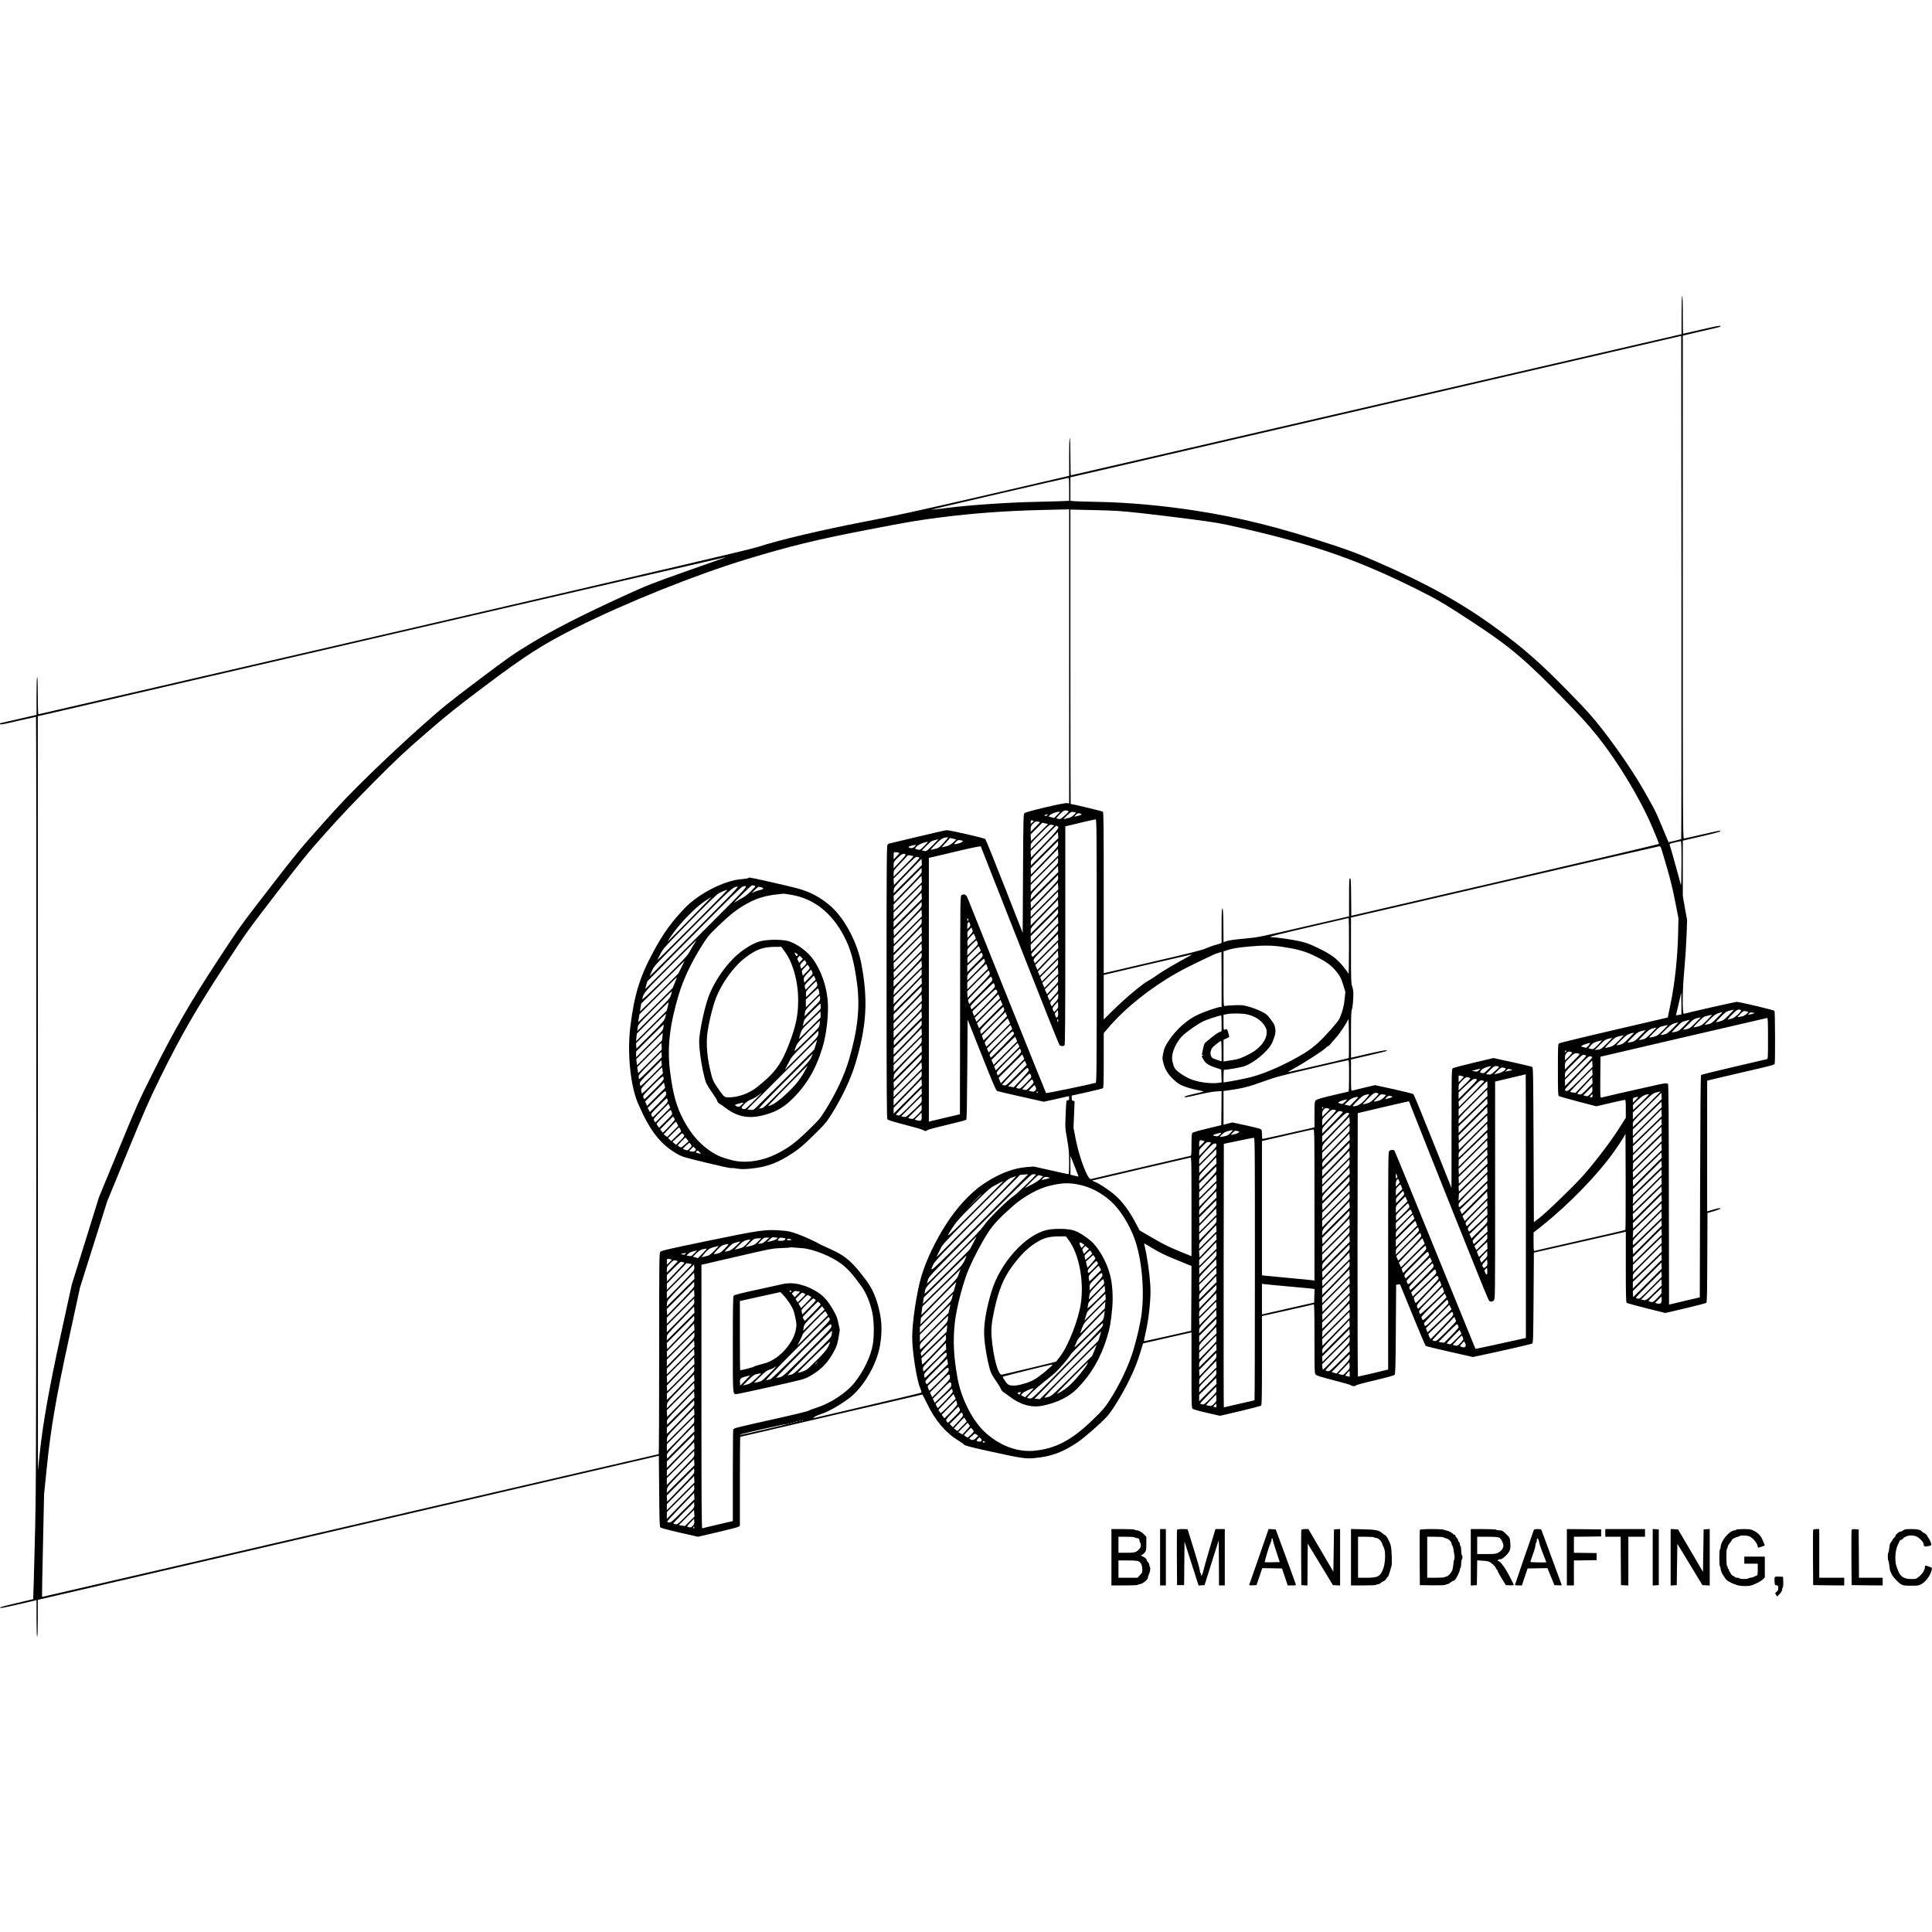 <?xml version="1.0" standalone="no"?>
<!DOCTYPE svg PUBLIC "-//W3C//DTD SVG 20010904//EN"
 "http://www.w3.org/TR/2001/REC-SVG-20010904/DTD/svg10.dtd">
<svg version="1.0" xmlns="http://www.w3.org/2000/svg"
 width="3016pt" height="3016pt" viewBox="0 0 3016 3016"
 preserveAspectRatio="xMidYMid meet">
<g transform="translate(0,3016) scale(0.1,-0.1)"
fill="#000000" stroke="none">
<path d="M26250 25241 l0 -298 -27 -6 c-16 -3 -2158 -499 -4761 -1101 -2604
-603 -4738 -1096 -4743 -1096 -5 0 -9 124 -9 290 0 187 -4 290 -10 290 -6 0
-10 -105 -10 -294 l0 -294 -42 -10 c-24 -6 -608 -141 -1298 -301 -1034 -239
-1361 -310 -1860 -406 -660 -127 -1328 -285 -1650 -390 -132 -44 -1260 -308
-5697 -1335 -3043 -704 -5537 -1280 -5543 -1280 -6 0 -10 103 -10 290 0 187
-4 290 -10 290 -6 0 -10 -105 -10 -295 l0 -295 -23 -5 c-103 -24 -541 -125
-544 -125 -1 0 -3 -4 -3 -10 0 -17 28 -12 295 50 142 33 262 60 267 60 4 0 7
-2717 5 -6037 -3 -5894 -3 -6058 -25 -6887 -11 -467 -23 -849 -24 -850 -2 -1
-115 -28 -253 -60 -137 -32 -254 -61 -258 -66 -27 -26 27 -15 541 105 l22 5 0
-285 c0 -183 4 -285 10 -285 6 0 10 103 10 288 l0 287 4847 1125 4848 1125 5
-552 c4 -481 7 -554 20 -568 10 -9 133 -42 300 -80 l285 -65 305 71 c168 39
315 77 328 85 l22 14 0 695 c0 382 3 695 6 695 3 0 642 148 1419 330 777 181
1417 330 1422 330 4 0 39 -65 77 -144 121 -256 288 -453 484 -572 41 -25 82
-54 91 -65 13 -16 89 -36 376 -100 520 -114 579 -124 723 -111 259 24 439 89
671 245 105 70 358 291 462 404 30 33 91 118 135 189 174 275 315 571 385 811
23 76 42 139 43 141 2 1 162 38 357 82 195 44 364 82 377 85 l22 5 0 -588 c0
-548 1 -590 18 -605 9 -8 109 -37 222 -62 l205 -47 314 73 c173 41 320 80 328
87 11 11 13 138 13 705 l0 692 398 89 c218 49 403 91 410 94 9 3 12 -108 12
-536 0 -500 1 -541 18 -560 13 -16 80 -37 277 -88 143 -36 267 -72 276 -80 20
-18 58 -18 78 0 9 7 144 44 301 80 157 37 292 74 300 82 13 13 16 110 20 712
l5 697 30 3 30 3 195 -476 c107 -262 200 -481 206 -486 6 -5 175 -46 374 -91
l363 -82 81 17 c309 64 830 183 844 193 16 11 17 69 22 716 l5 703 690 157
c380 86 702 160 718 163 l27 7 0 -550 c0 -428 3 -552 13 -560 6 -6 145 -44
308 -85 l296 -74 313 73 c172 41 319 79 327 85 10 9 13 145 15 707 l3 696 94
27 c93 27 136 49 95 49 -16 0 -101 -22 -173 -45 l-21 -6 0 1020 0 1020 38 10
c20 6 242 58 492 116 510 118 516 120 524 141 10 25 7 808 -3 823 -9 14 -540
140 -591 141 -20 0 -759 -167 -822 -186 -29 -9 -25 379 7 707 13 140 28 367
33 504 l9 250 -34 189 -33 189 0 432 0 431 287 67 c267 62 318 77 296 90 -4 2
-129 -24 -278 -59 -148 -35 -278 -63 -287 -64 -17 0 -18 193 -18 3925 l0 3924
38 10 c20 5 147 35 282 66 289 66 276 63 263 76 -7 7 -101 -11 -292 -56 -155
-36 -284 -65 -286 -65 -3 0 -5 133 -5 295 0 190 -4 295 -10 295 -6 0 -10 -106
-10 -299z m-5 -8179 c-2 -3 -48 -15 -100 -27 l-97 -23 -20 46 c-11 26 -54 128
-95 227 -91 218 -84 203 -251 500 -167 296 -415 662 -662 980 -165 212 -228
282 -536 598 -417 429 -699 677 -1114 981 -541 397 -1095 706 -1870 1043 -289
126 -404 170 -710 271 -812 268 -1435 424 -2130 531 -511 79 -1050 128 -1510
136 -173 3 -343 8 -377 11 l-63 6 0 183 0 184 93 21 c50 12 2196 508 4767
1104 l4675 1082 3 -3925 c1 -2158 0 -3926 -3 -3929z m-9555 5459 l0 -179 -132
-6 c-73 -3 -257 -8 -408 -11 -407 -8 -1016 -50 -1339 -91 -150 -19 -275 -34
-276 -32 -4 4 2113 496 2138 497 16 1 17 -14 17 -178z m0 -2607 l0 -2296 -32
5 c-44 8 -643 -133 -666 -157 -16 -15 -17 -92 -22 -943 l-5 -925 -284 723
c-156 398 -291 731 -300 741 -16 16 -547 138 -603 138 -14 0 -223 -47 -464
-105 -240 -58 -438 -105 -440 -105 -1 0 -10 -7 -18 -16 -14 -14 -16 -222 -16
-2143 0 -1696 3 -2131 13 -2144 8 -12 94 -39 266 -83 140 -36 270 -74 289 -84
19 -11 38 -18 41 -17 3 2 22 11 41 20 19 10 158 46 309 81 150 35 278 69 285
76 8 8 12 225 16 788 l5 776 220 -553 c167 -423 224 -555 240 -562 11 -5 180
-45 375 -88 l355 -80 180 40 c99 22 188 42 198 45 14 4 17 -1 17 -29 0 -28 -3
-33 -22 -33 -23 1 -23 0 -32 -214 -9 -216 -9 -216 23 -396 27 -157 31 -203 31
-362 0 -125 -3 -182 -11 -182 -6 0 -130 27 -276 60 l-265 60 -122 -10 c-209
-18 -436 -108 -675 -270 -189 -128 -406 -363 -568 -616 -173 -268 -314 -566
-390 -819 -72 -241 -143 -711 -143 -950 0 -215 68 -654 121 -784 17 -40 27
-77 22 -81 -4 -4 -379 -94 -833 -199 -454 -106 -834 -195 -845 -198 -15 -4
-13 0 8 17 16 13 69 35 117 51 98 30 269 127 415 234 231 169 447 539 495 845
30 190 27 347 -9 512 -46 208 -105 348 -203 482 -216 294 -328 392 -573 500
-71 32 -137 62 -145 67 -71 43 -239 121 -350 161 -121 44 -147 50 -266 59
-245 19 -324 8 -1142 -161 -616 -127 -730 -154 -744 -171 -17 -20 -18 -111
-18 -1590 0 -863 -3 -1569 -7 -1569 -3 0 -2170 -502 -4815 -1116 -2645 -614
-4811 -1114 -4812 -1113 -2 2 5 364 15 804 l17 800 42 410 c63 624 146 1106
356 2065 l164 755 212 670 211 670 312 760 c281 681 335 804 522 1185 314 637
560 1065 996 1730 343 525 359 546 808 1130 411 533 492 633 784 960 227 254
454 493 748 788 368 370 472 466 812 761 330 285 467 395 895 717 659 496 923
665 1450 929 774 387 1844 817 2640 1060 674 206 1116 314 1930 470 606 117
749 142 1120 189 498 64 1008 101 1575 115 193 4 367 9 388 9 l37 2 0 -2296z
m1120 2236 c201 -22 556 -66 790 -96 391 -51 453 -62 775 -136 1153 -264 1829
-501 2750 -960 268 -134 368 -191 615 -348 162 -103 412 -269 555 -369 353
-247 603 -468 1089 -966 295 -301 396 -413 547 -600 328 -408 677 -987 870
-1445 55 -129 98 -239 96 -244 -2 -5 -1083 -260 -2403 -566 l-2399 -556 -3
293 c-2 251 -4 293 -17 293 -13 0 -15 -41 -15 -297 l0 -298 -708 -163 c-681
-158 -714 -165 -908 -183 -197 -18 -265 -28 -318 -48 l-26 -10 -2 261 c-2 198
-6 262 -15 266 -10 3 -13 -55 -13 -267 l0 -271 -27 -11 c-16 -6 -54 -17 -86
-25 -31 -9 -91 -31 -132 -49 -59 -27 -233 -71 -812 -205 -406 -94 -748 -173
-760 -177 l-23 -5 0 1255 c0 1035 -2 1256 -13 1266 -10 8 -479 121 -503 121
-2 0 -4 1034 -4 2298 l0 2297 367 -8 c330 -7 406 -12 733 -47z m-6500 -697
c-8 -3 -276 -98 -595 -210 -551 -195 -600 -214 -975 -385 -643 -294 -1104
-529 -1460 -746 -281 -172 -344 -216 -813 -570 -468 -352 -540 -411 -896 -726
-226 -201 -549 -502 -780 -727 -331 -323 -453 -450 -767 -802 -343 -384 -409
-465 -826 -1005 -447 -578 -459 -595 -804 -1122 -428 -653 -670 -1073 -1013
-1759 -217 -433 -244 -493 -533 -1196 l-305 -740 -211 -680 -212 -680 -165
-755 c-186 -849 -285 -1403 -335 -1880 l-28 -265 -1 5887 -1 5887 93 21 c50
12 2459 570 5352 1240 2893 670 5267 1218 5275 1218 13 0 13 0 0 -5z m5364
-3952 c16 -6 9 -16 -50 -69 -61 -55 -72 -62 -99 -56 -16 3 -32 8 -34 10 -3 3
22 31 54 64 60 61 82 69 129 51z m-169 -61 l-50 -50 -43 12 -44 13 25 23 c24
22 98 49 142 51 15 1 9 -10 -30 -49z m280 40 c16 0 13 -7 -19 -39 -29 -30 -53
-43 -99 -54 -34 -9 -63 -14 -65 -13 -1 2 25 29 59 60 47 44 67 56 83 52 12 -3
30 -6 41 -6z m99 -31 c5 -4 -11 -13 -35 -19 -24 -6 -53 -14 -64 -17 -17 -4
-15 0 9 26 23 24 35 29 55 24 14 -3 30 -9 35 -14z m-536 -15 c-11 -11 -23 -14
-35 -9 -16 7 -15 9 7 15 40 12 45 11 28 -6z m772 -2118 c0 -1948 -1 -2055 -17
-2060 -99 -28 -767 -166 -773 -160 -4 5 -281 691 -615 1524 -334 833 -612
1526 -618 1540 -17 36 -61 49 -87 25 -20 -18 -20 -25 -22 -1719 l-3 -1701
-215 -50 c-118 -28 -227 -54 -242 -58 l-28 -7 0 2059 0 2059 93 21 c50 12 232
54 402 95 209 49 312 69 316 62 3 -6 277 -702 609 -1546 331 -844 610 -1543
618 -1552 17 -21 62 -24 80 -6 9 9 12 404 12 1715 l0 1703 23 5 c161 40 436
104 450 104 16 1 17 -103 17 -2053z m-980 2030 c0 -2 -11 -13 -25 -26 l-25
-23 0 30 c0 27 3 30 25 25 14 -2 25 -5 25 -6z m97 -20 c1 -1 -31 -35 -72 -76
l-75 -74 0 44 c0 37 6 50 37 82 33 34 41 37 73 32 19 -4 36 -7 37 -8z m-9
-163 l-133 -133 -3 51 -3 52 91 92 92 92 44 -10 45 -11 -133 -133z m229 113
c1 -1 -81 -85 -182 -186 l-185 -185 0 45 c0 44 1 46 147 192 145 145 148 148
183 142 19 -4 36 -7 37 -8z m47 -12 c42 -16 16 -53 -196 -272 l-213 -220 -3
51 -3 51 198 198 c109 109 199 198 200 198 1 0 8 -3 17 -6z m-196 -401 l-213
-213 -3 40 c-3 41 -3 42 210 262 l213 221 3 -48 3 -49 -213 -213z m-1508 221
c0 -3 -32 -41 -72 -84 -64 -70 -78 -80 -123 -90 -27 -7 -59 -14 -70 -17 -11
-3 18 34 69 85 63 64 100 94 125 100 43 12 71 14 71 6z m124 -27 c5 -2 -16
-24 -46 -50 -42 -36 -69 -50 -116 -61 l-62 -14 65 73 65 73 43 -9 c23 -5 46
-11 51 -12z m-359 -87 c-49 -50 -97 -92 -105 -95 -8 -3 -27 -1 -43 3 l-27 7
73 73 c74 74 78 76 187 101 2 1 -36 -40 -85 -89z m464 63 c11 -9 -27 -31 -71
-42 -71 -17 -75 -14 -38 24 30 31 38 34 70 29 19 -4 37 -8 39 -11z m1279 -305
l-213 -221 -3 48 -3 49 213 213 213 213 3 -40 c3 -41 3 -42 -210 -262z m9941
-60 c-1 -262 -4 -350 -11 -318 -10 48 -162 594 -173 622 -5 13 8 20 77 36 46
11 89 20 96 21 9 1 12 -77 11 -361z m-11819 287 c-61 -61 -67 -65 -100 -59
-52 9 -54 16 -15 55 31 29 113 62 170 68 5 1 -20 -28 -55 -64z m-150 -10 c-24
-26 -63 -32 -90 -15 -12 7 -10 11 10 18 33 13 61 19 84 21 18 1 18 -1 -4 -24z
m11650 -21 c6 -15 46 -149 89 -298 55 -186 96 -354 131 -536 l52 -265 -6 -265
c-10 -364 -51 -747 -114 -1055 l-47 -229 -841 -196 c-463 -107 -848 -201 -858
-209 -14 -12 -16 -54 -16 -411 0 -335 2 -399 15 -410 7 -6 143 -45 300 -86
l285 -74 216 50 c118 28 222 50 230 50 11 0 14 -25 14 -140 l0 -140 -113 -177
c-134 -212 -415 -576 -583 -758 -171 -185 -553 -552 -654 -629 l-85 -65 -5
1205 c-5 1099 -6 1207 -21 1218 -9 6 -149 40 -311 75 l-294 64 -309 -73 c-171
-40 -318 -79 -327 -88 -17 -14 -18 -72 -18 -941 l-1 -926 -290 725 c-160 399
-296 731 -303 738 -7 7 -145 42 -307 78 l-294 64 -170 -40 c-93 -23 -178 -43
-187 -46 -17 -5 -18 11 -18 240 l0 246 23 5 c12 3 136 32 275 64 139 32 256
61 259 65 26 26 -80 6 -534 -101 l-23 -5 0 360 c0 283 3 367 14 393 7 19 17
90 20 159 6 109 4 134 -14 195 -19 66 -20 96 -20 576 l0 505 2398 556 c1318
306 2405 557 2415 557 10 1 22 -10 27 -25z m-9624 -333 l-216 -216 0 47 0 47
213 219 212 220 3 -51 3 -51 -215 -215z m-2266 253 c2 -3 -17 -26 -43 -52
l-47 -47 0 51 c0 28 3 54 7 58 7 7 73 -1 83 -10z m96 -22 c8 -4 -23 -44 -87
-112 l-98 -105 -1 50 c0 47 2 52 62 112 61 62 93 76 124 55z m123 -28 c3 -3
-66 -75 -152 -162 l-157 -157 0 49 c0 48 1 49 113 167 l112 119 40 -5 c21 -3
41 -8 44 -11z m94 -24 c4 -4 -83 -101 -195 -217 l-203 -210 -3 50 -3 51 172
172 c153 153 176 173 199 167 14 -3 29 -9 33 -13z m2131 -123 c-21 -23 -118
-124 -216 -225 l-178 -183 0 53 0 53 213 213 212 212 3 -40 c3 -36 -2 -47 -34
-83z m-2314 -211 l-221 -221 3 47 c3 46 6 49 218 269 l215 223 3 -49 3 -49
-221 -220z m2135 -105 l-216 -216 3 47 c3 46 6 49 213 264 l210 217 3 -48 3
-49 -216 -215z m-2132 -27 l-218 -226 -3 48 -3 48 218 218 218 218 3 -40 c3
-41 3 -41 -215 -266z m2135 -106 l-213 -220 -3 48 -3 48 213 213 213 213 3
-40 c3 -41 2 -42 -210 -262z m-2137 -32 l-221 -221 0 48 0 47 218 225 217 224
3 -51 3 -52 -220 -220z m2135 -105 l-216 -216 0 48 0 47 213 219 212 220 3
-52 3 -51 -215 -215z m-1972 146 c-32 -34 -131 -137 -221 -229 l-163 -166 0
51 0 52 218 218 217 217 3 -41 c3 -38 -1 -46 -54 -102z m2135 -105 c-29 -32
-126 -132 -216 -224 l-163 -166 0 51 0 52 213 213 212 212 3 -41 c3 -37 -1
-46 -49 -97z m-2298 -196 l-221 -221 0 45 0 45 218 224 217 225 3 -49 3 -49
-220 -220z m2135 -105 l-216 -216 0 45 c0 45 0 45 213 264 l212 220 3 -49 3
-49 -215 -215z m-2133 -27 l-218 -225 -3 47 -3 48 218 218 218 218 3 -40 c3
-40 2 -41 -215 -266z m2135 -105 l-213 -220 -3 47 -3 48 213 213 213 213 3
-40 c3 -40 2 -41 -210 -261z m-2135 -31 l-218 -218 -3 45 -3 45 218 225 218
225 3 -52 3 -52 -218 -218z m2135 -110 l-213 -221 -3 52 -3 52 213 219 213
219 3 -50 3 -50 -213 -221z m-1197 259 c-8 -8 -11 -3 -11 19 1 25 2 27 11 11
8 -14 8 -22 0 -30z m5948 -404 c-1 -247 -4 -438 -7 -426 -4 12 -43 67 -88 121
-102 124 -193 189 -402 289 -130 62 -175 78 -286 102 -114 26 -332 56 -450 64
-25 1 183 54 590 148 346 81 632 147 637 148 4 1 7 -200 6 -446z m-6798 219
c-71 -75 -170 -177 -220 -227 l-91 -90 0 50 0 50 218 218 217 217 3 -40 c3
-40 0 -44 -127 -178z m884 128 c5 -19 0 -31 -19 -50 l-26 -23 0 44 c0 69 30
88 45 29z m1319 -163 c-32 -34 -122 -128 -201 -209 -125 -127 -145 -144 -153
-128 -6 10 -10 26 -10 34 0 8 93 112 208 230 l207 215 3 -41 c3 -37 -1 -45
-54 -101z m-2293 -191 l-221 -221 0 45 0 46 218 224 217 224 3 -49 3 -49 -220
-220z m977 192 l-43 -50 -3 47 c-3 43 0 52 30 82 l33 34 13 -31 c12 -30 11
-33 -30 -82z m73 -25 l12 -37 -64 -60 -64 -60 -3 48 c-3 45 0 51 45 100 26 29
51 51 55 49 3 -2 12 -20 19 -40z m1117 -240 l-183 -183 -13 31 c-15 36 -32 16
248 302 l125 127 3 -47 3 -47 -183 -183z m-2165 -58 l-218 -225 -3 52 -3 52
218 218 218 218 3 -45 3 -45 -218 -225z m1086 203 c11 -32 10 -33 -74 -118
l-85 -85 0 50 c0 48 2 52 67 117 37 38 71 68 74 68 4 0 12 -14 18 -32z m1099
-259 l-163 -170 -17 38 -17 38 177 178 177 177 3 -45 3 -45 -163 -171z m-2185
-81 l-218 -218 -3 45 -3 45 218 226 218 225 3 -52 3 -53 -218 -218z m5840 272
c224 -33 348 -66 487 -132 190 -90 282 -154 362 -255 61 -77 71 -96 104 -200
l36 -116 -11 -111 c-7 -80 -20 -140 -46 -217 -35 -102 -38 -108 -143 -230
-173 -200 -289 -306 -432 -395 -260 -161 -604 -317 -835 -377 -90 -24 -320
-69 -402 -80 l-33 -4 0 99 c0 54 4 98 8 98 58 0 264 36 322 57 139 49 348 219
415 338 16 27 38 81 50 120 17 58 19 80 12 130 -7 52 -17 71 -70 141 -57 76
-69 85 -152 127 -50 24 -135 57 -190 72 -92 25 -111 27 -230 22 -71 -2 -138
-8 -147 -12 -17 -7 -18 17 -18 423 l0 430 63 21 c79 26 155 38 337 55 214 20
359 19 513 -4z m-4717 -26 l15 -36 -103 -98 -103 -97 -3 45 c-3 45 -3 46 85
134 48 48 89 88 91 88 2 0 10 -16 18 -36z m1080 -283 l-145 -145 -15 34 -14
34 157 163 156 163 3 -52 3 -52 -145 -145z m2694 -201 l0 -430 -23 0 c-30 0
-231 -68 -327 -111 -181 -80 -359 -237 -479 -421 -55 -85 -66 -110 -81 -184
-17 -82 -17 -88 1 -159 27 -104 75 -180 166 -264 68 -62 90 -75 176 -106 54
-20 144 -44 200 -54 62 -10 94 -20 82 -23 -11 -4 -82 -21 -157 -38 -76 -17
-138 -36 -138 -41 0 -15 31 -11 226 35 107 25 225 46 272 48 l82 5 -2 -266 -3
-266 -220 -53 c-143 -34 -224 -59 -232 -69 -9 -12 -13 -66 -13 -184 0 -151 -2
-168 -17 -173 -10 -3 -360 -84 -778 -181 -418 -97 -767 -178 -776 -181 -48
-14 -180 335 -235 616 l-36 185 9 207 8 207 -22 6 c-19 4 -23 12 -23 44 l0 38
238 52 c130 29 243 58 250 63 9 8 12 107 12 435 l0 425 74 86 c264 308 648
616 1066 853 90 51 243 129 339 174 97 45 196 92 221 105 24 12 65 28 90 35
25 7 46 13 48 14 1 0 2 -192 2 -429z m-4829 182 c-82 -86 -181 -188 -220 -227
l-71 -69 0 49 0 50 218 218 217 217 3 -40 c3 -41 1 -43 -147 -198z m1096 209
c10 -28 7 -32 -113 -152 l-124 -124 0 50 -1 50 108 102 c59 56 110 102 113
103 3 0 11 -13 17 -29z m3238 -22 c-181 -96 -431 -242 -495 -289 -43 -32 -113
-78 -156 -101 -96 -52 -362 -276 -556 -468 l-138 -136 0 347 0 348 28 7 c76
20 1329 311 1342 312 8 1 -3 -8 -25 -20z m-3200 -79 c5 -22 -12 -42 -135 -165
l-140 -140 0 45 c0 44 2 47 127 172 70 70 131 124 134 120 4 -4 10 -18 14 -32z
m1018 -192 l-128 -129 -13 32 -13 32 138 139 138 138 3 -41 c3 -42 2 -43 -125
-171z m-2223 -122 l-221 -221 3 48 c3 48 3 49 218 270 l215 222 3 -49 3 -50
-221 -220z m1240 228 l12 -37 -161 -161 -161 -161 0 55 0 55 142 142 c79 79
146 143 150 143 3 0 12 -16 18 -36z m1003 -226 l-108 -109 -17 38 -17 38 122
123 122 122 3 -52 3 -52 -108 -108z m-2030 88 c-4 -7 -104 -112 -220 -232
l-213 -218 0 54 0 55 218 218 217 217 3 -40 c2 -22 0 -46 -5 -54z m1065 44
c10 -28 7 -33 -166 -214 l-177 -184 -3 51 -3 51 163 163 c89 90 166 163 169
163 4 0 12 -13 17 -30z m40 -99 c10 -27 5 -34 -174 -212 l-183 -183 -11 29
c-6 15 -9 31 -8 36 7 19 351 368 358 364 4 -3 13 -18 18 -34z m945 -146 l-88
-95 -17 37 -17 38 102 103 102 103 3 -46 c3 -45 2 -47 -85 -140z m-2260 -147
l-218 -218 -3 40 c-3 40 -2 41 215 266 l218 226 3 -48 3 -48 -218 -218z m1355
192 c10 -29 8 -32 -174 -206 -101 -97 -186 -175 -187 -173 -2 2 -8 15 -14 29
-10 24 -2 34 170 207 99 100 184 180 188 177 4 -2 12 -17 17 -34z m925 -166
l-68 -75 -17 37 -16 38 81 87 82 88 3 -49 c3 -49 2 -52 -65 -126z m-2242 -122
c-98 -103 -198 -205 -220 -227 l-41 -39 0 49 0 50 218 218 217 217 3 -40 c3
-41 2 -43 -177 -228z m1359 178 c0 -15 -356 -378 -363 -370 -2 3 -10 20 -17
38 -13 32 -12 35 21 66 19 18 101 97 183 176 139 135 149 143 162 125 8 -10
14 -26 14 -35z m10678 -345 c-2 -2 -21 -6 -44 -9 l-41 -7 41 176 41 177 3
-167 c1 -93 1 -169 0 -170z m-9728 282 c0 -38 -6 -50 -52 -101 l-51 -58 -14
32 c-13 32 -13 33 49 100 35 38 64 69 66 69 1 1 2 -18 2 -42z m-2349 -291
l-221 -221 0 46 0 46 218 225 217 225 3 -50 3 -51 -220 -220z m1257 77 l-183
-183 -15 30 -14 31 184 184 184 184 13 -31 14 -32 -183 -183z m207 120 l16
-37 -183 -183 -183 -184 -17 38 -17 38 182 183 c100 100 183 182 184 182 2 0
10 -17 18 -37z m854 -120 l-33 -33 -13 22 c-19 35 -16 45 30 95 l42 46 3 -48
c3 -42 0 -52 -29 -82z m-2124 -5 c-15 -18 -114 -122 -221 -232 l-194 -199 0
54 0 54 218 218 217 217 3 -40 c3 -32 -2 -47 -23 -72z m1310 21 c7 -30 0 -39
-171 -210 -98 -99 -182 -179 -186 -179 -3 0 -10 14 -13 31 -7 30 0 39 171 210
98 99 182 179 186 179 3 0 10 -14 13 -31z m11315 -94 c-83 -84 -94 -90 -185
-111 -27 -6 -21 3 54 79 74 75 91 87 140 100 31 8 60 15 66 16 5 1 -29 -37
-75 -84z m185 79 c27 -11 -89 -122 -140 -135 -22 -6 -49 -13 -60 -16 -11 -3
14 30 60 76 78 79 99 90 140 75z m-10669 -112 c-14 -14 -17 -12 -30 19 -14 33
-13 35 12 62 l27 29 3 -48 c2 -32 -2 -52 -12 -62z m10783 82 c11 -11 -55 -63
-87 -69 -21 -3 -48 -9 -62 -12 -22 -5 -18 1 25 46 46 48 53 52 85 46 19 -4 37
-9 39 -11z m-13116 -306 l-218 -218 -3 40 c-3 41 -3 41 215 267 l218 226 3
-48 3 -49 -218 -218z m1428 114 c-66 -70 -148 -155 -183 -190 l-64 -62 -13 36
-13 37 183 184 184 183 13 -31 13 -31 -120 -126z m11206 100 c-77 -78 -95 -90
-139 -101 -28 -6 -52 -10 -54 -8 -2 2 34 40 79 84 79 79 107 95 197 112 2 1
-35 -39 -83 -87z m566 78 c32 -1 3 -16 -48 -25 l-40 -7 20 21 c10 12 25 19 33
16 7 -3 23 -5 35 -5z m-7902 -26 c112 -24 213 -88 264 -167 35 -53 40 -69 39
-117 -1 -112 -97 -237 -243 -320 -118 -66 -200 -96 -291 -109 -47 -6 -97 -14
-112 -17 l-28 -6 0 171 0 170 45 20 c25 11 45 22 45 26 0 3 -8 32 -17 66 -11
42 -21 58 -30 54 -7 -3 -20 -8 -28 -11 -13 -5 -15 11 -15 114 l0 120 48 10
c76 16 242 14 323 -4z m7179 -89 c-85 -85 -96 -92 -190 -110 -34 -7 -33 -5 49
79 78 79 89 86 145 99 34 8 65 15 71 16 5 0 -29 -37 -75 -84z m-7580 -48 l0
-123 -45 -22 c-25 -12 -74 -46 -108 -75 -34 -28 -75 -62 -91 -74 -22 -18 -31
-37 -42 -90 -8 -38 -16 -78 -19 -90 -4 -17 -1 -23 12 -24 17 -1 17 -2 1 -6
-22 -6 -22 -6 1 -51 35 -67 79 -99 187 -135 l99 -34 3 -100 3 -100 -47 -7
c-131 -18 -331 11 -455 65 -41 18 -108 58 -150 88 -80 59 -94 81 -117 187 -25
116 57 306 177 413 74 65 218 164 301 206 43 23 243 89 283 94 4 1 7 -54 7
-122z m7397 5 c-79 -79 -93 -89 -140 -99 -29 -6 -53 -10 -54 -9 -1 1 35 39 81
85 82 82 103 94 196 110 2 1 -35 -39 -83 -87z m-10714 27 l15 -36 -184 -184
c-101 -101 -185 -181 -187 -179 -2 3 -9 20 -16 37 -13 32 -12 33 49 100 131
143 295 309 302 304 3 -4 13 -22 21 -42z m5303 -576 c-4 -4 -857 -202 -936
-217 -24 -5 1 12 79 54 146 79 457 279 495 319 17 17 35 31 41 31 6 0 21 13
33 29 11 16 45 55 75 87 64 69 181 242 199 293 11 31 13 -10 16 -278 1 -173 0
-316 -2 -318z m6544 308 c0 -296 -1 -320 -17 -325 -10 -2 -243 -57 -518 -121
-275 -64 -504 -121 -510 -126 -7 -7 -12 -607 -15 -1741 l-5 -1731 -240 -56
-240 -57 -3 1715 c-1 1247 -5 1718 -13 1728 -18 21 -49 16 -284 -38 -121 -28
-249 -57 -285 -64 -51 -11 -236 -53 -473 -109 -16 -4 -17 14 -15 317 l3 321
1295 302 c712 166 1301 302 1308 303 9 1 12 -69 12 -318z m-11080 272 c-1 -24
-2 -26 -11 -10 -5 9 -7 22 -4 27 10 17 15 11 15 -17z m9776 -72 c-70 -70 -96
-90 -125 -95 -20 -3 -47 -9 -61 -12 -19 -5 -5 14 59 79 74 76 91 87 140 100
31 8 60 15 66 16 5 1 -30 -39 -79 -88z m-12104 -209 c-110 -114 -209 -216
-221 -226 l-21 -19 0 49 0 49 218 218 217 217 3 -40 c3 -41 2 -42 -196 -248z
m11925 170 c-77 -78 -95 -90 -139 -101 -28 -6 -52 -10 -54 -8 -2 2 34 40 79
84 79 79 107 95 197 112 2 1 -35 -39 -83 -87z m-10499 -199 l-183 -183 -15 30
-14 31 184 185 185 184 13 -31 13 -32 -183 -184z m10342 162 c-85 -85 -96 -92
-190 -110 -34 -7 -33 -5 49 79 78 79 89 86 145 99 34 8 65 15 71 16 5 0 -29
-37 -75 -84z m-184 -44 c-79 -80 -94 -90 -140 -99 -28 -6 -52 -9 -53 -8 -1 1
35 39 81 85 82 82 103 94 196 110 2 1 -35 -39 -84 -88z m-11605 -245 l-221
-221 0 46 0 47 218 225 217 225 3 -51 3 -51 -220 -220z m11435 205 c-70 -70
-96 -90 -125 -95 -20 -3 -47 -9 -61 -12 -19 -5 -5 14 60 79 85 87 101 96 210
116 2 1 -35 -39 -84 -88z m-9776 29 c0 -16 -356 -377 -364 -369 -3 3 -9 16
-15 29 -9 23 4 38 172 208 162 162 183 180 195 165 6 -9 12 -24 12 -33z m9597
-68 c-77 -78 -95 -90 -139 -101 -28 -6 -52 -10 -54 -8 -2 2 34 40 79 84 79 79
107 95 197 112 2 1 -35 -39 -83 -87z m-157 -37 c-85 -85 -101 -94 -191 -111
-33 -6 -32 -5 49 78 77 78 88 86 145 100 34 9 66 16 72 17 5 0 -29 -37 -75
-84z m-9406 24 l15 -35 -184 -184 -184 -184 -16 39 -17 38 183 183 c101 101
184 182 186 181 1 -2 9 -19 17 -38z m-1510 -92 c-21 -23 -120 -127 -221 -230
l-183 -188 0 53 0 53 218 218 217 217 3 -40 c3 -36 -2 -47 -34 -83z m10731 23
c-84 -84 -93 -90 -140 -96 l-50 -6 81 82 c81 82 85 85 194 109 3 1 -36 -39
-85 -89z m-140 -21 c-66 -66 -72 -70 -105 -64 -19 4 -37 9 -39 11 -2 2 13 23
34 46 31 34 51 46 99 60 34 9 65 17 71 17 5 1 -22 -31 -60 -70z m-5875 -98 l0
-160 -76 26 c-66 22 -78 30 -89 57 -20 48 -3 113 38 149 49 43 109 87 119 87
4 0 8 -72 8 -159z m-3340 -117 l-185 -184 -13 31 -13 32 183 184 183 183 15
-30 14 -31 -184 -185z m9070 206 c-21 -26 -38 -39 -49 -36 -9 3 -29 8 -44 12
-24 5 -26 9 -15 20 11 10 99 40 131 43 5 1 -6 -17 -23 -39z m-10630 -314
l-221 -221 3 47 c3 45 6 49 218 269 l215 222 3 -48 3 -49 -221 -220z m1767
235 c10 -28 7 -32 -173 -212 -101 -101 -185 -181 -187 -179 -2 3 -8 16 -14 30
-10 24 -2 34 170 208 100 100 184 182 187 182 3 0 11 -13 17 -29z m8513 -10
c0 -6 -4 -13 -10 -16 -5 -3 -10 1 -10 9 0 9 5 16 10 16 6 0 10 -4 10 -9z m92
-20 c4 -4 -19 -33 -52 -66 l-60 -59 0 44 c0 57 39 103 79 93 14 -3 29 -9 33
-12z m106 -19 c20 -6 11 -18 -98 -127 l-120 -120 0 55 c0 54 0 55 72 127 74
75 88 81 146 65z m-10475 -319 l-218 -226 -3 49 -3 48 218 218 218 218 3 -40
c3 -41 3 -41 -215 -267z m1802 271 l15 -36 -183 -189 -182 -189 -18 42 -18 42
183 183 c101 101 184 183 185 183 2 0 9 -16 18 -36z m8787 17 c4 -4 -69 -83
-162 -176 l-170 -170 0 45 c0 44 2 47 137 182 121 121 140 137 163 131 14 -3
28 -9 32 -12z m95 -27 c2 -5 -93 -108 -211 -229 l-215 -220 0 50 -1 50 186
186 c168 168 189 186 212 180 14 -4 27 -11 29 -17z m-3797 -289 c0 -135 -3
-245 -7 -245 -5 0 -118 -27 -253 -59 -197 -48 -248 -63 -262 -81 -16 -20 -18
-45 -18 -220 l0 -198 -87 -21 c-246 -57 -713 -161 -722 -161 -7 0 -11 27 -11
70 0 61 -3 71 -22 84 -13 8 -117 34 -231 59 l-208 45 -70 -18 -69 -18 0 263 0
264 48 6 c236 32 342 58 562 138 207 75 268 91 770 208 300 70 553 128 563
128 16 1 17 -17 17 -244z m3610 -50 c-164 -164 -195 -191 -216 -187 -18 3 -24
10 -22 24 2 11 98 117 213 236 l210 217 3 -49 3 -50 -191 -191z m-8656 253
l14 -33 -161 -162 c-151 -152 -162 -161 -191 -156 -17 3 -33 7 -35 9 -3 3 349
374 356 374 2 0 9 -15 17 -32z m-1843 -312 l-221 -221 0 47 0 47 218 225 217
225 3 -51 3 -52 -220 -220z m9056 206 c-50 -50 -62 -58 -88 -54 -40 6 -42 13
-14 47 20 26 70 47 155 64 2 1 -22 -25 -53 -57z m161 50 c21 -7 18 -12 -46
-69 -65 -58 -72 -62 -107 -56 l-37 6 63 63 c63 64 77 70 127 56z m-7328 -62
c0 -8 -53 -71 -117 -139 l-118 -124 -44 8 -44 7 149 149 c133 133 150 147 162
132 6 -9 12 -24 12 -33z m7443 31 c16 -15 -51 -62 -109 -76 -33 -8 -62 -14
-66 -15 -3 0 19 25 50 55 50 48 61 54 87 49 17 -3 33 -9 38 -13z m-415 -27
c-23 -23 -30 -25 -69 -18 l-44 7 65 18 c36 9 67 18 70 18 2 1 -7 -11 -22 -25z
m519 3 c2 -3 -14 -7 -36 -11 -21 -3 -48 -9 -58 -13 -15 -5 -14 -2 5 19 20 22
28 25 54 17 17 -4 33 -10 35 -12z m1121 -218 l-133 -140 -40 6 c-21 3 -41 8
-44 11 -3 3 73 83 169 180 l175 174 3 -45 3 -45 -133 -141z m-10389 63 c-29
-32 -129 -134 -221 -229 l-168 -172 0 52 0 52 218 218 217 217 3 -41 c3 -37
-1 -46 -49 -97z m1761 48 c0 -9 -39 -54 -87 -102 -77 -76 -91 -86 -116 -81
-15 3 -30 9 -33 14 -3 5 43 59 102 119 105 108 108 110 121 88 7 -13 12 -30
13 -38z m7720 -2018 l0 -2059 -392 -86 c-215 -48 -393 -85 -395 -84 -1 2 -284
696 -629 1543 -344 846 -630 1545 -636 1552 -15 17 -58 15 -80 -5 -17 -15 -18
-82 -18 -1714 l0 -1698 -37 -10 c-67 -18 -425 -101 -434 -101 -5 0 -8 853 -7
2056 l3 2057 399 94 c219 51 400 92 401 91 1 -2 151 -381 334 -843 183 -462
341 -858 351 -880 10 -22 138 -341 285 -710 146 -368 273 -676 282 -682 24
-19 50 -16 73 7 20 20 20 33 20 1718 l0 1698 238 56 c130 31 238 57 240 57 1
1 2 -925 2 -2057z m-970 2022 c2 -3 -15 -24 -38 -47 l-42 -42 0 54 0 53 38 -7
c20 -4 39 -9 42 -11z m100 -23 c11 -4 -12 -32 -82 -100 l-98 -94 0 49 c0 46 3
52 57 106 58 59 67 62 123 39z m1823 -173 c-81 -81 -90 -88 -118 -82 -16 3
-32 8 -34 10 -2 2 50 60 115 129 l119 127 3 -48 3 -47 -88 -89z m-1721 154
c15 -6 -11 -36 -132 -157 l-150 -150 0 52 0 51 113 106 c109 103 128 114 169
98z m-8881 -316 l-221 -221 0 45 0 45 218 224 217 225 3 -49 3 -49 -220 -220z
m1958 287 c11 -25 9 -29 -46 -85 -52 -52 -61 -58 -88 -52 -16 3 -32 8 -34 10
-5 5 140 154 150 154 3 0 11 -12 18 -27z m7041 0 c2 -2 -86 -94 -195 -204
l-200 -199 -3 42 -3 41 168 169 c158 158 170 168 198 162 17 -3 32 -8 35 -11z
m50 -51 l0 -47 -225 -225 -225 -225 0 55 0 55 217 217 c120 120 221 218 225
218 5 0 8 -21 8 -48z m-7052 -44 c10 -28 9 -35 -9 -54 -18 -19 -25 -20 -60
-11 l-40 10 42 43 c24 24 46 44 49 44 3 0 11 -14 18 -32z m8655 -108 c-35 -35
-41 -37 -72 -28 l-34 9 69 70 69 70 3 -42 c3 -38 -1 -46 -35 -79z m-10604
-166 c-153 -154 -176 -173 -199 -167 -14 3 -29 8 -34 11 -4 2 83 96 195 208
l204 204 3 -42 3 -41 -172 -173z m8824 -37 c-98 -95 -199 -193 -225 -216 l-48
-44 0 44 c0 44 0 44 223 267 l222 222 3 -49 3 -50 -178 -174z m-6843 233 c0
-5 -4 -10 -10 -10 -5 0 -10 5 -10 10 0 6 5 10 10 10 6 0 10 -4 10 -10z m9720
7 c0 -1 -97 -99 -215 -217 l-215 -215 0 55 0 55 156 149 c141 135 161 150 207
162 57 14 67 15 67 11z m-4407 -25 c14 -6 6 -19 -51 -75 -57 -56 -78 -70 -123
-82 -30 -8 -58 -15 -64 -15 -5 0 31 41 80 90 91 91 109 101 158 82z m4260
-254 c-92 -90 -194 -188 -225 -218 l-58 -53 0 44 c0 44 0 44 223 267 l222 222
3 -49 3 -49 -168 -164z m-4421 205 c-85 -107 -153 -153 -222 -153 -22 0 -14
10 59 84 65 65 92 86 125 94 67 16 69 14 38 -25z m276 27 c28 0 -59 -80 -98
-90 -102 -26 -101 -28 -35 39 53 55 64 62 89 57 16 -3 36 -6 44 -6z m3232 -15
c0 -18 -5 -25 -20 -25 -24 0 -25 8 -3 32 21 23 23 23 23 -7z m765 -99 l-130
-123 -3 41 c-4 40 -1 43 74 112 73 68 111 88 174 93 8 0 -44 -55 -115 -123z
m-3890 83 c3 -4 -14 -13 -37 -19 -24 -6 -52 -14 -63 -17 -17 -5 -16 -1 8 24
21 23 34 29 57 25 17 -2 33 -8 35 -13z m-7392 -131 c-26 -27 -83 -81 -125
-119 -73 -67 -79 -70 -114 -63 l-36 7 158 159 159 158 3 -46 c3 -44 0 -50 -45
-96z m6801 61 l-71 -71 -42 9 -42 8 49 48 c35 34 63 52 98 62 81 22 82 18 8
-56z m4396 26 c-24 -25 -45 -45 -47 -45 -2 0 -3 16 -3 35 0 30 4 36 33 44 59
17 62 11 17 -34z m-2544 -294 l-226 -226 0 52 0 51 223 216 222 216 3 -42 3
-42 -225 -225z m-2000 260 c-34 -35 -41 -38 -68 -30 -17 4 -32 10 -35 12 -12
13 58 41 137 56 2 1 -13 -17 -34 -38z m4720 -310 l-226 -226 0 52 0 51 223
217 222 216 3 -42 3 -43 -225 -225z m-11394 106 c-66 -66 -70 -68 -105 -62
-21 4 -37 11 -37 15 0 4 46 52 103 106 l102 99 3 -45 c3 -42 1 -46 -66 -113z
m6333 114 c3 -5 1 -12 -5 -16 -5 -3 -10 1 -10 9 0 18 6 21 15 7z m2343 -302
l-223 -216 -3 40 -3 41 223 223 223 223 3 -47 3 -48 -223 -216z m-2242 278 c2
-2 -23 -30 -56 -62 l-60 -59 0 44 c0 34 6 50 26 71 22 23 30 26 56 18 17 -4
32 -10 34 -12z m90 -15 c19 -6 9 -20 -92 -126 l-114 -119 0 54 c0 53 1 54 72
126 72 72 86 79 134 65z m4872 -313 l-223 -216 -3 45 -3 46 223 223 223 223 3
-52 3 -53 -223 -216z m-4756 282 c4 -4 -67 -81 -157 -171 l-165 -165 0 43 c0
42 5 49 127 178 120 127 129 134 158 128 16 -3 33 -9 37 -13z m-6585 -128
c-12 -12 -22 -12 -57 -3 l-43 12 54 54 54 55 3 -52 c2 -35 -1 -57 -11 -66z
m6682 108 c12 -7 -21 -47 -146 -178 -89 -92 -187 -193 -217 -223 l-56 -54 0
49 0 50 182 182 c180 180 202 196 237 174z m1939 -348 l-223 -223 -3 52 -3 52
223 217 223 216 3 -45 3 -46 -223 -223z m-2143 -22 l-216 -216 3 48 c3 49 3
49 213 266 l210 217 3 -50 3 -50 -216 -215z m4863 -28 l-223 -223 -3 52 -3 53
223 216 223 216 3 -45 3 -46 -223 -223z m-2660 -19 c-90 -88 -191 -187 -225
-219 l-63 -58 0 44 c0 44 0 44 223 267 l222 222 3 -48 3 -49 -163 -159z
m-2000 128 c-7 -11 -104 -113 -215 -227 l-203 -208 0 54 0 54 213 213 212 212
3 -40 c2 -22 -3 -48 -10 -58z m4725 -173 c-87 -85 -188 -184 -225 -219 l-68
-63 0 44 0 44 223 223 222 222 3 -48 3 -48 -158 -155z m-5263 -969 l0 -1180
-37 5 c-21 3 -184 19 -363 35 -179 17 -346 33 -372 36 l-48 6 0 1048 0 1048
93 21 c50 12 227 52 392 90 165 38 308 70 318 70 16 1 17 -62 17 -1179z
m-1309 1126 c-36 -37 -53 -46 -103 -56 -33 -6 -62 -10 -64 -8 -2 3 13 21 34
40 25 25 55 42 92 51 84 23 88 20 41 -27z m117 25 c23 -6 23 -7 5 -22 -10 -9
-35 -20 -56 -23 -21 -4 -46 -10 -55 -13 -9 -3 -1 10 17 30 35 37 46 41 89 28z
m-284 -52 c-29 -28 -35 -31 -74 -24 -51 9 -43 19 30 38 77 21 78 21 44 -14z
m3952 -278 l-226 -226 1 55 1 55 222 213 221 214 3 -43 3 -43 -225 -225z
m-2138 -18 l-213 -213 -3 40 c-3 41 -2 42 210 262 l213 220 3 -48 3 -48 -213
-213z m4515 -1193 c-5 -4 -323 -78 -708 -165 -385 -87 -706 -160 -712 -163
-10 -3 -13 29 -13 142 l0 146 123 97 c426 338 881 807 1143 1179 54 77 115
168 134 202 l35 61 3 -746 c1 -411 -1 -750 -5 -753z m342 1161 l-226 -226 3
55 3 55 220 213 220 214 3 -43 3 -43 -226 -225z m-6125 -1771 c0 -1127 -3
-2050 -6 -2050 -4 0 -112 -25 -240 -55 -129 -30 -236 -55 -239 -55 -3 0 -4
926 -3 2057 l3 2057 225 47 c124 26 233 47 243 48 16 1 17 -103 17 -2049z
m-802 2002 c22 -7 21 -9 -23 -52 l-45 -44 0 45 c0 61 8 67 68 51z m4210 -313
l-223 -216 -3 45 -3 46 223 223 223 223 3 -52 3 -53 -223 -216z m-4094 282 c3
-4 -38 -51 -89 -106 l-94 -100 -1 50 c0 47 3 52 60 110 52 53 65 61 91 57 16
-2 31 -7 33 -11z m1988 -269 c-99 -103 -196 -203 -216 -221 l-36 -35 0 49 0
50 213 213 212 212 3 -40 c3 -41 2 -43 -176 -228z m-1902 230 c0 -22 -27 -54
-135 -162 l-135 -135 0 48 c0 47 2 50 108 162 84 89 113 114 135 114 23 1 27
-3 27 -27z m6728 -292 l-223 -217 -3 45 -3 46 223 223 223 223 3 -52 3 -52
-223 -216z m-6740 131 c-8 -11 -69 -76 -136 -145 l-122 -126 0 53 0 52 133
133 132 132 3 -40 c2 -22 -3 -48 -10 -59z m4020 -218 l-223 -223 -3 52 -3 53
223 216 223 216 3 -45 3 -46 -223 -223z m-2142 -22 l-216 -216 0 46 0 46 213
220 212 220 3 -51 3 -50 -215 -215z m4862 -18 l-223 -223 -3 47 -3 48 223 216
223 217 3 -41 3 -41 -223 -223z m-8882 -70 c-1 -1 -30 5 -64 14 l-62 15 0 147
1 146 64 -160 c35 -88 63 -161 61 -162z m1764 -473 l0 -770 -22 9 c-297 118
-390 162 -581 273 l-207 121 -70 131 c-89 168 -194 311 -301 407 -89 81 -254
191 -329 220 -25 10 -43 19 -40 20 32 9 1520 357 1533 358 16 1 17 -42 17
-769z m256 541 l-136 -136 0 45 c1 44 4 48 133 184 l132 139 3 -48 3 -49 -135
-135z m4142 -84 l-223 -218 -3 42 -3 43 223 223 223 223 3 -47 4 -48 -224
-218z m-1954 170 c-15 -18 -112 -119 -215 -226 l-189 -193 0 53 0 54 213 213
212 212 3 -40 c3 -32 -2 -47 -24 -73z m4674 -220 l-223 -218 -3 42 -3 43 223
223 223 223 3 -47 4 -48 -224 -218z m-6860 1 l-133 -141 -3 48 -3 48 133 134
133 133 3 -40 c3 -40 0 -44 -130 -182z m4137 -87 l-226 -226 3 55 3 56 220
213 220 213 3 -43 3 -43 -226 -225z m-2137 -18 l-213 -213 -3 40 c-3 41 -3 42
210 262 l213 221 3 -48 3 -49 -213 -213z m4857 -32 l-226 -226 3 56 3 55 220
213 220 214 3 -43 3 -44 -226 -225z m-3907 220 c8 -23 7 -32 -4 -42 -12 -10
-14 -5 -14 30 0 49 4 51 18 12z m-5758 16 c0 -1 -344 -346 -765 -767 -806
-806 -781 -783 -714 -635 18 40 146 175 687 722 l665 672 51 4 c28 2 57 4 64
5 6 1 12 1 12 -1z m120 -5 c0 -13 -284 -289 -330 -319 -113 -76 -405 -364
-480 -473 -44 -64 -161 -188 -474 -500 -229 -228 -416 -412 -416 -409 0 3 7
30 16 60 15 52 38 76 812 852 773 773 798 797 834 797 21 0 38 -3 38 -8z
m2686 -231 l-136 -136 0 48 0 48 133 138 132 137 3 -50 3 -50 -135 -135z
m4147 -76 c-135 -132 -221 -208 -225 -201 -4 6 -8 24 -8 41 0 26 31 61 223
253 l222 222 3 -51 3 -52 -218 -212z m-6749 290 l29 -6 -39 -40 c-23 -23 -83
-63 -143 -94 l-104 -53 103 103 c57 57 108 102 114 100 6 -2 24 -6 40 -10z
m-1005 -635 c-343 -346 -624 -630 -625 -630 -5 0 40 94 74 156 26 47 133 160
530 557 486 486 500 499 563 522 35 13 68 24 72 24 5 1 -272 -282 -614 -629z
m1121 610 c28 -8 22 -12 -52 -29 -64 -15 -65 -15 -38 14 24 25 45 29 90 15z
m4488 -292 l-213 -221 -3 48 -3 49 213 213 213 213 3 -40 c3 -41 3 -42 -210
-262z m4860 -28 l-223 -217 -3 45 -3 46 223 223 223 223 3 -51 3 -52 -223
-217z m-3896 207 l-32 -32 0 44 c0 28 6 52 17 63 17 19 18 19 32 -12 14 -30
14 -32 -17 -63z m-6162 50 c0 -1 -201 -202 -446 -447 -470 -468 -473 -470
-328 -250 51 77 112 144 316 346 245 243 256 252 353 302 103 53 105 54 105
49z m1161 -46 c194 -37 362 -122 522 -265 142 -127 290 -364 372 -595 107
-304 152 -769 109 -1139 -17 -148 -68 -377 -133 -594 -71 -238 -217 -544 -376
-788 -72 -110 -103 -146 -256 -294 -332 -322 -585 -454 -924 -484 -252 -21
-516 76 -739 272 -209 184 -389 532 -450 871 -59 326 -71 581 -41 853 27 244
132 645 225 857 76 176 199 407 294 553 84 129 177 228 386 413 175 154 406
281 590 322 176 40 276 45 421 18z m2169 -26 c0 -43 -3 -47 -135 -184 l-135
-140 0 52 0 52 132 132 c73 73 134 133 135 133 2 0 3 -20 3 -45z m4031 -239
l-200 -200 -15 34 -16 35 213 206 212 207 3 -41 3 -41 -200 -200z m-2165 -55
l-216 -216 0 47 0 47 213 219 212 220 3 -51 3 -51 -215 -215z m1023 283 l13
-37 -51 -51 -51 -51 0 55 c0 47 4 58 32 87 18 18 35 33 38 33 3 0 12 -16 19
-36z m3839 -301 l-223 -223 -3 47 -4 48 224 216 223 217 3 -41 3 -41 -223
-223z m-3857 114 l-66 -68 -3 37 c-3 33 2 43 54 95 l58 59 12 -28 c11 -26 8
-30 -55 -95z m-3005 -116 l-136 -136 0 45 c0 44 4 48 133 184 l132 140 3 -49
3 -49 -135 -135z m4187 -53 l-178 -179 -17 38 -17 38 192 193 192 192 3 -52 3
-52 -178 -178z m-2014 124 c-24 -26 -121 -127 -216 -225 l-173 -177 0 52 0 53
213 213 212 212 3 -41 c3 -36 -2 -46 -39 -87z m-5709 115 c0 -1 -48 -50 -107
-107 l-108 -105 105 108 c97 99 110 112 110 104z m10398 -319 l-223 -217 -3
41 -3 42 223 223 223 223 3 -47 4 -48 -224 -217z m-3762 245 l16 -36 -91 -91
-91 -91 0 55 c0 54 0 55 72 127 40 40 74 73 76 73 2 0 10 -16 18 -37z m-3098
-244 l-133 -141 -3 48 -3 47 133 134 133 133 3 -40 c3 -39 0 -44 -130 -181z
m4205 -21 c-87 -87 -161 -158 -165 -158 -3 0 -11 12 -16 28 -9 26 -2 35 162
200 l171 172 3 -42 3 -41 -158 -159z m-2208 -87 l-216 -216 3 47 c3 46 6 49
213 264 l210 218 3 -49 3 -49 -216 -215z m1143 250 c10 -28 7 -33 -96 -133
l-107 -103 -3 44 c-3 44 -2 45 89 137 51 51 96 91 100 89 4 -3 12 -18 17 -34z
m3717 -280 l-226 -226 3 56 3 57 220 213 220 213 3 -44 3 -44 -226 -225z
m-6859 0 l-136 -136 0 49 0 48 133 138 132 137 3 -50 3 -51 -135 -135z m4228
6 c-75 -73 -142 -132 -147 -132 -6 0 -15 13 -20 29 -9 27 -4 34 144 182 l154
154 3 -50 3 -51 -137 -132z m-1050 185 l15 -29 -130 -129 -129 -129 0 52 0 51
111 106 c62 58 113 106 115 106 2 0 10 -13 18 -28z m-1176 -293 l-213 -221 -3
48 -3 48 213 213 213 213 3 -40 c3 -41 2 -42 -210 -261z m4876 -12 c-114 -111
-215 -208 -226 -215 -17 -12 -18 -10 -18 30 0 43 2 44 223 266 l222 222 3 -51
3 -51 -207 -201z m-3798 44 l-146 -146 0 45 c0 44 2 47 133 178 l132 133 13
-32 13 -32 -145 -146z m-2946 125 c0 -43 -3 -47 -135 -182 l-134 -139 -1 50 0
50 132 132 c73 73 134 133 135 133 2 0 3 -20 3 -44z m4106 -165 l-125 -124
-15 34 -15 34 137 132 137 132 3 -41 c3 -41 2 -43 -122 -167z m-2240 -130
l-216 -216 0 48 0 48 213 219 212 219 3 -51 3 -52 -215 -215z m4862 -18 l-223
-223 -3 47 -4 48 224 217 223 217 3 -41 3 -42 -223 -223z m-3608 261 l12 -37
-166 -166 -166 -166 0 55 0 55 147 147 c81 82 151 148 155 148 3 0 12 -16 18
-36z m-3254 -263 l-136 -136 0 45 c0 44 3 48 133 184 l132 140 3 -49 3 -49
-135 -135z m4262 37 c-56 -54 -106 -98 -109 -98 -3 0 -10 12 -16 28 -10 26 -5
32 106 145 l116 118 3 -48 4 -48 -104 -97z m-2099 24 c-29 -32 -126 -132 -216
-224 l-163 -166 0 51 0 52 213 213 212 212 3 -41 c3 -37 -1 -46 -49 -97z
m1129 109 c10 -27 5 -34 -174 -212 l-184 -184 0 45 c0 45 1 46 167 212 92 93
171 168 174 168 4 0 12 -13 17 -29z m3570 -303 l-223 -217 -3 41 -3 42 223
223 223 223 3 -47 4 -48 -224 -217z m-3533 211 c6 -24 -11 -45 -170 -210 -97
-101 -180 -185 -184 -187 -4 -1 -13 14 -20 34 l-13 37 183 183 c101 101 187
180 190 176 4 -4 10 -19 14 -33z m-3327 -209 l-133 -140 -3 52 -3 52 133 133
133 133 3 -45 3 -45 -133 -140z m4276 60 l-87 -85 -15 31 -15 32 99 95 99 95
3 -41 c3 -40 1 -44 -84 -127z m-2278 -169 l-216 -216 0 45 c0 45 0 45 213 264
l212 220 3 -49 3 -49 -215 -215z m-5654 212 c-25 -49 -53 -100 -61 -114 -16
-25 -702 -702 -707 -697 -1 2 2 26 7 53 9 49 17 58 407 448 218 218 398 397
399 397 1 0 -19 -39 -45 -87z m-3082 67 c24 0 24 0 5 -20 -11 -10 -49 -26 -84
-34 l-64 -15 39 40 c28 29 45 38 59 35 11 -3 31 -6 45 -6z m-160 -45 c-28 -25
-58 -45 -68 -45 -9 0 -28 -3 -42 -6 -21 -6 -18 1 25 45 44 46 54 51 92 51 l44
0 -51 -45z m273 39 c36 -6 37 -8 21 -25 -12 -14 -31 -19 -66 -19 -52 0 -56 4
-31 32 18 20 21 21 76 12z m13483 -303 l-226 -226 0 55 1 55 222 215 222 215
3 -44 3 -45 -225 -225z m-13883 247 c-46 -46 -61 -54 -124 -69 l-71 -17 59 60
c67 69 81 76 143 77 l45 1 -52 -52z m527 26 c0 -2 -19 -4 -41 -4 -35 0 -40 2
-30 14 10 11 19 12 42 4 16 -5 29 -12 29 -14z m9696 -243 l-185 -185 -17 37
-17 36 184 192 183 191 19 -43 18 -43 -185 -185z m-10394 186 c-56 -57 -70
-65 -129 -79 l-65 -16 67 68 c66 67 97 83 175 89 8 0 -14 -27 -48 -62z m-172
-36 c-58 -54 -86 -72 -123 -81 -26 -7 -50 -10 -52 -8 -3 2 24 32 59 67 52 52
72 65 117 76 30 7 59 13 64 14 6 0 -24 -30 -65 -68z m7366 -180 l-136 -136 0
48 0 49 133 138 132 139 3 -51 3 -52 -135 -135z m4302 72 c-34 -34 -65 -63
-69 -63 -3 0 -12 19 -20 42 l-13 41 79 75 80 75 3 -53 3 -53 -63 -64z m-5148
60 c98 -59 198 -107 363 -173 l227 -93 -2 -506 -3 -505 -365 -83 c-201 -45
-368 -81 -371 -80 -3 1 9 65 27 142 41 175 74 453 74 633 0 148 -25 368 -65
585 -14 72 -28 140 -31 151 -3 10 -2 16 2 14 5 -3 70 -41 144 -85z m-6695 7
c-58 -58 -76 -71 -118 -80 -28 -6 -52 -9 -54 -6 -2 2 23 33 57 69 59 64 90 79
170 86 8 0 -17 -30 -55 -69z m9543 -241 l-213 -220 -3 47 -3 48 213 213 213
213 3 -40 c3 -40 2 -41 -210 -261z m1407 251 c5 -22 -16 -47 -178 -209 l-184
-183 -12 33 -11 33 182 183 c100 100 186 179 189 175 4 -4 10 -18 14 -32z
m3488 -244 c-103 -100 -205 -197 -225 -215 l-38 -33 0 43 c0 44 1 45 223 267
l222 222 3 -50 3 -50 -188 -184z m-14601 201 c-67 -67 -78 -75 -137 -89 l-64
-15 28 36 c80 100 97 110 241 140 2 1 -28 -32 -68 -72z m1373 38 c169 -13 447
-124 607 -243 96 -71 182 -167 316 -353 74 -103 132 -242 168 -403 29 -132 33
-354 9 -503 -30 -187 -149 -432 -296 -610 -125 -151 -367 -309 -573 -375 -65
-20 -126 -44 -135 -51 -9 -8 -252 -67 -541 -131 -601 -134 -626 -140 -634
-162 -3 -9 -6 -334 -6 -723 l0 -706 -232 -54 c-128 -30 -239 -56 -245 -59 -10
-3 -13 412 -13 2055 l0 2059 549 127 c528 123 555 128 687 133 76 3 141 7 144
10 2 3 30 3 60 0 30 -3 91 -8 135 -11z m-1555 -80 l-75 -75 -39 11 -39 11 52
52 c50 50 87 68 161 75 8 0 -19 -33 -60 -74z m-132 -1 c-43 -44 -48 -46 -83
-40 l-38 7 27 27 c16 17 46 31 79 38 28 7 54 12 57 13 3 0 -16 -20 -42 -45z
m8152 -7 c0 -42 -4 -47 -134 -182 l-135 -140 0 50 -1 50 132 132 c73 73 134
133 135 133 2 0 3 -19 3 -43z m3320 -19 c0 -15 -352 -363 -367 -363 -3 0 -11
13 -16 29 -9 27 -3 35 174 212 176 176 184 183 196 161 7 -12 12 -30 13 -39z
m863 -70 l-48 -49 -14 31 c-15 30 -15 31 45 91 l59 60 3 -42 c3 -38 -1 -46
-45 -91z m-2315 -205 l-213 -213 -3 45 -3 45 213 220 213 219 3 -51 3 -52
-213 -213z m-10159 291 c-12 -11 -24 -13 -45 -8 l-29 8 30 7 c54 12 61 11 44
-7z m15017 -313 l-226 -226 0 52 0 51 223 216 222 216 3 -42 3 -42 -225 -225z
m-10635 267 c-48 -121 -52 -126 -367 -433 l-307 -300 7 50 6 50 332 328 c182
180 333 327 335 327 1 0 -1 -10 -6 -22z m7089 -253 c-176 -176 -185 -184 -196
-162 -7 12 -14 29 -15 38 -3 10 65 82 181 193 l184 178 15 -32 15 -31 -184
-184z m-11702 217 c22 -7 22 -8 -18 -47 l-40 -39 0 47 c0 50 5 53 58 39z
m8388 -231 l-136 -136 0 46 c0 45 2 48 133 184 l132 139 3 -49 3 -49 -135
-135z m4337 112 c-26 -21 -29 -22 -40 -6 -21 27 -15 45 25 86 l37 38 3 -48 c3
-42 0 -50 -25 -70z m-12613 90 c2 -2 -35 -43 -83 -91 l-87 -87 0 45 c0 40 5
49 52 97 47 48 56 53 83 47 16 -3 32 -8 35 -11z m105 -25 c2 -2 -59 -68 -135
-148 l-139 -145 -1 50 0 50 106 106 c102 102 108 106 137 98 16 -4 31 -10 32
-11z m10266 -186 c-66 -70 -163 -170 -215 -222 l-96 -95 0 50 0 50 213 213
212 212 3 -40 c3 -40 0 -44 -117 -168z m4767 -129 l-223 -223 -3 47 -3 47 223
223 223 223 3 -47 3 -47 -223 -223z m-14919 291 c3 -3 -84 -93 -192 -202
l-197 -197 0 47 0 48 153 160 152 160 40 -5 c21 -3 41 -8 44 -11z m11578 -13
c10 -28 7 -32 -173 -212 -101 -101 -185 -181 -188 -178 -3 3 -9 16 -15 29 -9
23 4 38 172 208 100 100 184 182 187 182 3 0 11 -13 17 -29z m-11573 -114
c-21 -23 -118 -124 -216 -225 l-178 -183 0 53 0 53 213 213 212 212 3 -40 c3
-36 -2 -47 -34 -83z m8054 -157 l-133 -139 -3 51 -3 52 133 133 133 133 3 -45
3 -45 -133 -140z m4353 127 c-7 -7 -15 1 -26 27 -15 36 -15 38 7 56 l23 18 3
-45 c2 -25 -1 -50 -7 -56z m-8225 56 c-8 -16 -19 -48 -26 -72 -10 -39 -48 -82
-293 -333 -154 -158 -282 -286 -283 -285 -2 2 1 32 6 67 l9 65 298 292 c164
161 299 292 301 293 1 0 -4 -12 -12 -27z m7432 -12 c10 -30 8 -33 -177 -210
l-187 -180 -12 32 -12 32 182 182 c100 100 185 180 189 177 4 -2 12 -17 17
-33z m-1562 -280 l-216 -216 0 45 0 46 213 219 212 219 3 -49 3 -49 -215 -215z
m4913 23 c-153 -154 -176 -173 -199 -167 -14 3 -29 8 -34 11 -4 2 83 96 195
208 l204 204 3 -42 3 -41 -172 -173z m-15144 -73 l-216 -216 3 47 c3 46 6 49
213 264 l210 217 3 -48 3 -49 -216 -215z m11833 217 c-3 -17 -344 -378 -357
-378 -4 0 -14 18 -21 41 -13 40 -13 40 21 73 19 18 101 97 183 176 140 137
149 143 162 125 8 -11 13 -27 12 -37z m-3602 -187 l-136 -136 0 43 c0 42 4 48
133 183 l132 140 3 -47 3 -48 -135 -135z m2002 -111 l-213 -220 -3 52 -3 52
213 213 213 213 3 -45 3 -45 -213 -220z m4990 103 c-143 -140 -151 -145 -194
-137 l-36 7 158 159 159 158 3 -48 3 -48 -93 -91z m-3348 93 c0 -11 -350 -366
-361 -366 -4 0 -12 13 -17 29 -10 29 -6 34 171 220 l182 189 12 -30 c7 -17 13
-35 13 -42z m-11872 -248 l-213 -220 -3 48 -3 48 213 213 213 213 3 -40 c3
-41 2 -42 -210 -262z m4280 225 l-20 -71 -260 -258 -260 -259 4 52 5 51 274
281 c150 154 274 279 276 278 1 -2 -7 -35 -19 -74z m5182 7 c184 -16 357 -33
383 -36 l48 -6 -3 -106 -3 -106 -380 -86 c-209 -48 -392 -90 -407 -93 l-28 -7
0 240 0 240 28 -5 c15 -3 178 -18 362 -35z m-1100 -23 c0 -41 -5 -47 -134
-182 l-135 -140 0 50 -1 50 132 132 c73 73 134 133 135 133 2 0 3 -19 3 -43z
m1868 -294 l-213 -213 -3 45 -3 45 213 221 213 220 3 -52 3 -53 -213 -213z
m1668 211 c-157 -156 -349 -334 -355 -329 -5 2 -12 17 -16 32 -6 24 9 42 177
210 l183 183 16 -37 c16 -37 16 -39 -5 -59z m3347 -76 c-61 -62 -71 -68 -98
-62 -16 3 -34 9 -38 14 -5 4 38 51 95 104 l103 98 3 -43 c3 -40 0 -45 -65
-111z m-15247 -187 l-216 -216 0 48 0 47 213 219 212 220 3 -52 3 -51 -215
-215z m8230 30 l-136 -136 0 47 c0 46 1 48 133 184 l132 137 3 -48 3 -49 -135
-135z m3542 -18 c-175 -175 -183 -182 -195 -160 -7 12 -13 29 -13 37 0 8 81
95 182 192 l183 177 13 -31 13 -31 -183 -184z m-7535 179 c-14 -58 -19 -63
-259 -303 l-244 -244 0 45 0 45 257 257 c142 142 259 258 259 258 1 0 -5 -26
-13 -58z m6068 -190 c-77 -81 -174 -181 -215 -222 l-76 -74 0 49 0 50 213 213
212 212 3 -40 c3 -40 1 -44 -137 -188z m5009 160 c0 -57 -18 -73 -69 -60 l-34
9 49 50 c26 27 50 49 51 49 2 0 3 -21 3 -48z m-15151 -120 c-29 -32 -126 -132
-216 -224 l-163 -166 0 51 0 52 213 213 212 212 3 -41 c3 -37 -1 -46 -49 -97z
m11819 89 c10 -27 5 -34 -173 -211 -169 -169 -184 -181 -194 -162 -6 11 -11
27 -11 34 0 13 349 368 361 368 4 0 12 -13 17 -29z m-3750 -230 l-133 -138 -3
50 -3 51 133 133 133 133 3 -45 3 -46 -133 -138z m1997 -110 l-216 -216 3 49
3 48 210 217 210 216 3 -49 3 -50 -216 -215z m-6033 227 l-16 -67 -223 -223
-223 -223 0 55 0 55 237 237 c130 131 238 236 239 235 1 -1 -5 -32 -14 -69z
m7701 -141 c-76 -73 -161 -154 -188 -180 l-51 -46 -12 32 -12 32 182 182 183
183 17 -35 18 -34 -137 -134z m-11897 -136 l-216 -216 0 45 c0 45 0 45 213
264 l212 220 3 -49 3 -49 -215 -215z m8230 30 l-136 -136 0 43 c0 42 4 48 133
184 l132 140 3 -48 3 -48 -135 -135z m3829 169 c5 -23 -14 -47 -167 -206 -95
-99 -177 -182 -182 -184 -4 -3 -15 13 -24 35 l-16 39 184 178 c101 98 187 175
191 170 4 -4 10 -18 14 -32z m-1827 -280 l-213 -219 -3 51 -3 52 213 213 213
213 3 -45 3 -46 -213 -219z m-10230 -51 l-213 -221 -3 48 -3 48 213 213 213
213 3 -40 c3 -40 2 -41 -210 -261z m4170 252 c-5 -49 -7 -52 -213 -265 -115
-118 -212 -213 -217 -210 -4 3 -8 24 -8 47 0 41 4 45 217 259 120 120 220 218
222 218 2 0 1 -22 -1 -49z m7932 -36 c0 -6 -69 -78 -152 -162 -146 -144 -155
-151 -186 -146 -18 3 -32 9 -30 14 2 5 79 88 173 185 l169 177 13 -29 c7 -16
12 -34 13 -39z m-3740 -7 c0 -41 -6 -48 -135 -183 l-134 -140 -1 50 0 50 132
132 c73 73 134 133 135 133 2 0 3 -19 3 -42z m1868 -285 l-213 -213 -3 40 c-3
40 -2 41 210 261 l213 221 3 -48 3 -48 -213 -213z m-10230 -60 l-213 -213 -3
45 -3 46 213 219 213 219 3 -51 3 -52 -213 -213z m12142 257 c0 -9 -51 -66
-114 -129 l-113 -113 -43 7 -43 7 144 144 c138 138 144 143 156 121 7 -12 12
-29 13 -37z m-7987 -18 l-6 -53 -196 -190 -196 -189 -9 29 c-8 29 -1 37 200
245 114 119 209 215 210 213 1 -1 -1 -26 -3 -55z m4073 -211 l-136 -136 0 47
c0 47 1 48 133 185 l132 138 3 -49 3 -50 -135 -135z m2002 -98 l-213 -213 -3
42 -3 42 213 213 213 213 3 -42 3 -42 -213 -213z m1872 142 c-72 -73 -87 -84
-109 -78 -15 3 -30 8 -35 11 -4 2 38 51 95 108 l104 104 14 -30 15 -31 -84
-84z m-11890 62 c0 -43 -2 -46 -215 -265 l-215 -221 0 52 0 52 212 212 c117
117 214 213 215 213 2 0 3 -19 3 -43z m3801 -215 c-160 -169 -239 -247 -245
-241 -2 2 -6 25 -7 50 l-4 45 190 185 190 184 3 -43 c3 -43 2 -44 -127 -180z
m4342 114 c-4 -7 -65 -73 -135 -145 l-128 -132 0 53 0 53 133 133 132 132 3
-40 c2 -22 0 -46 -5 -54z m3854 63 c11 -29 10 -33 -35 -81 -43 -46 -49 -49
-82 -43 -19 4 -37 9 -39 11 -5 5 130 144 139 144 3 0 11 -14 17 -31z m-1767
-33 c0 -43 -2 -46 -204 -255 -113 -117 -208 -212 -213 -212 -4 0 -9 20 -11 43
l-3 42 213 213 c117 117 214 213 215 213 2 0 3 -20 3 -44z m-10444 -325 l-216
-216 0 45 0 45 213 219 212 220 3 -49 3 -49 -215 -215z m12248 267 c11 -28 11
-35 -1 -50 -11 -13 -21 -14 -45 -7 -17 4 -33 11 -36 14 -5 4 56 75 65 75 2 0
9 -15 17 -32z m-8278 -267 c-96 -96 -177 -173 -180 -171 -2 3 -6 20 -8 38 -3
31 9 46 177 220 l180 187 3 -49 3 -50 -175 -175z m4260 30 l-136 -136 0 44 c0
42 4 48 133 183 l132 141 3 -49 3 -48 -135 -135z m2057 -43 c-153 -153 -160
-158 -191 -152 -18 4 -31 10 -30 15 2 4 86 94 188 200 l185 193 3 -49 3 -49
-158 -158z m-10285 -118 l-213 -220 -3 52 -3 52 213 213 213 213 3 -45 3 -45
-213 -220z m4152 220 c0 -19 -40 -65 -167 -192 -92 -93 -171 -168 -174 -168
-4 0 -9 15 -12 33 -5 30 3 40 166 204 172 173 186 183 187 123z m4078 -192
l-133 -141 -3 48 -3 48 133 134 133 133 3 -40 c3 -40 0 -44 -130 -182z m2212
160 c-1 -40 -7 -49 -103 -152 l-103 -109 -38 13 -38 12 138 139 c76 77 140
139 141 139 2 0 3 -19 3 -42z m-10442 -325 l-213 -213 -3 45 -3 45 213 220
213 220 3 -52 3 -52 -213 -213z m4009 55 c-89 -87 -165 -158 -168 -158 -3 0
-11 12 -18 27 -12 26 -8 31 161 200 l173 173 7 -42 7 -43 -162 -157z m4219
-27 l-136 -136 0 48 c0 47 0 48 133 185 l132 137 3 -49 3 -50 -135 -135z
m2164 64 c-51 -52 -52 -52 -91 -42 l-40 10 88 91 88 91 3 -49 c3 -47 1 -51
-48 -101z m-10319 -143 c-77 -81 -174 -181 -215 -222 l-76 -74 0 49 0 50 213
213 212 212 3 -40 c3 -40 1 -44 -137 -188z m4109 168 c0 -19 -36 -61 -150
-175 -82 -82 -151 -147 -153 -145 -2 3 -10 20 -17 38 -12 30 -11 35 6 51 10
10 81 78 158 151 142 137 155 143 156 80z m4046 -209 l-136 -136 0 45 c0 44 2
47 133 178 l132 132 3 -42 c3 -41 3 -42 -132 -177z m2214 153 l0 -46 -32 7
c-18 4 -35 9 -37 11 -4 4 59 74 66 74 2 0 3 -21 3 -46z m-6241 -64 c1 -20 -30
-56 -139 -165 l-139 -139 -16 39 -17 38 149 149 c158 158 159 159 162 78z
m-4204 -259 l-216 -216 3 48 c3 48 3 49 213 265 l210 217 3 -49 3 -50 -216
-215z m8231 30 l-136 -136 0 50 0 50 133 133 132 132 3 -47 3 -47 -135 -135z
m-4005 117 c3 -22 -17 -46 -127 -151 l-131 -126 -16 32 -15 32 136 137 c144
145 144 145 153 76z m-4223 -278 l-213 -219 -3 51 -3 52 213 213 213 213 3
-45 3 -45 -213 -220z m8266 69 c-85 -86 -101 -98 -124 -92 -14 3 -29 8 -34 11
-4 2 50 63 120 134 l129 129 3 -42 c3 -41 1 -44 -94 -140z m-4024 125 c9 -24
2 -35 -106 -150 -65 -68 -120 -124 -124 -124 -4 0 -13 14 -21 32 l-13 31 125
118 c68 65 125 118 127 119 1 0 7 -12 12 -26z m-4242 -321 l-213 -213 -3 40
c-3 40 -2 41 210 261 l213 220 3 -47 3 -48 -213 -213z m4179 80 c-61 -62 -115
-113 -118 -113 -4 0 -14 11 -23 25 l-17 26 118 124 118 124 17 -37 17 -37
-112 -112z m4146 35 c-35 -36 -41 -39 -78 -33 -21 3 -41 8 -44 11 -3 2 31 41
75 85 l79 80 3 -52 c3 -48 1 -55 -35 -91z m-8272 -196 c-87 -92 -185 -192
-215 -222 l-56 -54 0 49 0 50 213 213 212 212 3 -40 c3 -41 1 -43 -157 -208z
m4228 138 c-20 -25 -66 -73 -102 -108 l-64 -64 -21 29 -21 28 112 113 112 112
11 -32 c10 -31 9 -36 -27 -78z m4078 3 c-3 -3 -15 -2 -27 2 l-22 7 24 25 23
25 3 -27 c2 -15 1 -29 -1 -32z m-4007 -24 c13 -30 13 -31 -81 -125 -51 -52
-97 -94 -100 -94 -4 0 -14 10 -22 23 -15 23 -12 27 80 125 52 56 98 102 103
102 4 0 13 -14 20 -31z m-4355 -308 l-216 -216 3 48 c3 49 3 49 213 266 l210
217 3 -50 3 -50 -216 -215z m4403 223 c11 -24 7 -31 -70 -115 l-83 -89 -25 25
-25 25 90 90 c49 50 92 90 96 90 3 0 11 -12 17 -26z m-4200 -142 c-7 -11 -104
-113 -215 -227 l-203 -208 0 54 0 54 213 213 212 212 3 -40 c2 -22 -3 -48 -10
-58z m4245 56 l18 -31 -72 -73 -72 -73 -29 20 -28 20 77 85 c43 46 80 84 83
84 3 0 13 -14 23 -32z m-2536 -14 c-3 -3 -12 -4 -19 -1 -8 3 -5 6 6 6 11 1 17
-2 13 -5z m-40 -10 c-3 -3 -12 -4 -19 -1 -8 3 -5 6 6 6 11 1 17 -2 13 -5z
m-50 -10 c-3 -3 -12 -4 -19 -1 -8 3 -5 6 6 6 11 1 17 -2 13 -5z m-40 -10 c-3
-3 -12 -4 -19 -1 -8 3 -5 6 6 6 11 1 17 -2 13 -5z m-44 -11 c-7 -2 -19 -2 -25
0 -7 3 -2 5 12 5 14 0 19 -2 13 -5z m2777 -45 c0 -4 -26 -35 -58 -69 l-58 -62
-32 19 -32 18 72 73 73 73 17 -22 c10 -13 18 -26 18 -30z m-2823 36 c-3 -3
-12 -4 -19 -1 -8 3 -5 6 6 6 11 1 17 -2 13 -5z m-42 -9 c-21 -9 -699 -165
-713 -165 -43 0 26 18 340 90 293 66 415 91 373 75z m-1647 -322 l-213 -213
-3 40 c-3 41 -2 42 210 262 l213 220 3 -48 3 -48 -213 -213z m4553 245 c10
-13 18 -27 19 -33 0 -13 -82 -95 -95 -95 -5 0 -21 9 -34 19 l-24 19 53 56 c29
31 55 56 57 56 3 0 13 -10 24 -22z m65 -84 l25 -17 -32 -33 c-35 -36 -57 -41
-92 -23 -21 12 -20 13 23 50 25 22 46 39 48 39 1 0 14 -7 28 -16z m-4594 -272
c-105 -108 -202 -208 -216 -221 l-26 -24 0 49 0 49 213 213 212 212 3 -40 c3
-41 2 -42 -186 -238z m4663 208 c33 -37 -18 -61 -68 -33 -9 5 31 53 43 53 4 0
15 -9 25 -20z m51 -58 c-22 -5 -30 3 -21 18 5 8 11 7 22 -2 15 -12 14 -13 -1
-16z m-4740 -311 l-216 -216 0 46 0 47 213 220 212 219 3 -50 3 -51 -215 -215z
m183 61 c-18 -20 -115 -122 -216 -225 l-183 -188 0 53 0 53 213 213 212 212 3
-40 c3 -34 -2 -47 -29 -78z m-184 -321 l-216 -216 3 46 c3 46 6 50 213 265
l210 217 3 -48 3 -49 -216 -215z m3 -133 l-213 -221 -3 48 -3 49 213 213 213
213 3 -40 c3 -41 3 -42 -210 -262z m-2 -137 l-216 -216 0 47 0 47 213 219 212
220 3 -51 3 -51 -215 -215z m173 51 c-24 -26 -121 -127 -216 -225 l-173 -177
0 52 0 53 213 213 212 212 3 -41 c3 -36 -2 -46 -39 -87z m-141 -279 c-164
-165 -186 -183 -213 -181 -16 2 -30 8 -30 15 0 6 95 109 210 229 l210 218 3
-49 3 -49 -183 -183z m50 -80 c-124 -125 -135 -133 -163 -127 -16 3 -32 8 -35
11 -2 2 70 78 160 169 l165 164 3 -41 c3 -42 3 -43 -130 -176z m59 -81 l-75
-75 -47 8 -48 7 119 119 119 119 3 -52 3 -52 -74 -74z m48 -72 c-26 -27 -37
-29 -84 -14 -10 3 4 24 45 65 l59 60 3 -42 c3 -34 -2 -47 -23 -69z m21 -37
c-10 -10 -19 5 -10 18 6 11 8 11 12 0 2 -7 1 -15 -2 -18z"/>
<path d="M11676 16451 c-3 -4 -51 -12 -106 -16 -257 -18 -661 -224 -875 -446
-205 -212 -341 -399 -489 -674 -218 -402 -304 -679 -366 -1182 -50 -407 0
-919 118 -1193 181 -422 340 -631 597 -784 89 -53 94 -55 463 -145 206 -50
383 -89 395 -86 12 3 56 0 97 -8 59 -10 101 -10 200 -1 259 24 433 88 680 254
90 60 160 120 307 264 175 171 197 197 275 318 168 265 311 565 384 813 174
583 197 988 90 1550 -64 335 -260 705 -473 894 -164 145 -331 233 -548 289
-167 43 -694 162 -719 162 -13 0 -27 -4 -30 -9z m102 -118 c22 -5 19 -10 -50
-80 -40 -41 -95 -86 -123 -100 -27 -14 -77 -44 -110 -65 -54 -36 -46 -26 86
106 80 80 152 146 160 146 8 0 25 -3 37 -7z m-900 -808 c-441 -443 -804 -805
-805 -805 -1 0 6 27 15 60 l17 60 730 737 c559 566 737 739 760 744 102 21
130 52 -717 -796z m467 603 c-621 -630 -1207 -1218 -1203 -1206 3 7 20 47 38
88 33 74 40 82 634 677 611 613 629 629 701 632 13 1 -43 -63 -170 -191z m548
178 c38 -9 21 -31 -31 -41 -20 -4 -57 -15 -82 -26 l-45 -20 50 51 c28 28 56
48 65 46 8 -2 28 -7 43 -10z m-1078 -586 c-302 -302 -550 -548 -552 -546 -1 1
19 43 46 94 46 87 66 109 457 507 304 309 422 423 459 442 51 26 112 51 130
52 5 1 -237 -246 -540 -549z m1540 471 c349 -61 622 -274 815 -635 109 -205
165 -407 210 -756 47 -365 10 -714 -126 -1180 -73 -249 -206 -532 -378 -804
-74 -118 -96 -144 -261 -303 -201 -195 -309 -275 -500 -370 -197 -99 -437
-140 -625 -108 -90 15 -227 58 -290 90 -221 114 -396 297 -532 555 -109 206
-163 402 -208 755 -47 369 -7 720 134 1193 74 246 198 510 369 779 77 123 106
159 211 260 243 236 358 324 553 421 112 57 260 96 411 111 48 5 92 9 97 10 6
0 60 -8 120 -18z m-1586 -381 c-189 -192 -345 -350 -346 -350 -2 0 18 33 44
73 127 193 377 454 538 561 55 36 101 66 103 66 2 0 -151 -157 -339 -350z m85
-357 c-41 -64 -63 -102 -97 -163 -30 -54 -96 -124 -387 -409 -268 -262 -349
-337 -344 -315 24 98 25 100 437 512 221 221 404 402 406 402 2 0 -5 -12 -15
-27z m-215 -390 l-48 -98 -300 -300 c-166 -165 -301 -297 -301 -294 0 3 5 32
10 65 l11 59 337 332 c185 183 338 332 338 333 1 0 -20 -44 -47 -97z m-104
-243 l-34 -84 -267 -267 c-148 -148 -269 -267 -270 -266 -1 1 2 29 8 62 l10
60 291 292 c160 161 292 291 294 290 1 -2 -13 -40 -32 -87z m-61 -193 c-16
-51 -35 -73 -272 -309 l-254 -253 6 50 c6 50 7 51 268 312 144 144 264 261
266 258 2 -2 -4 -28 -14 -58z m-49 -179 l-17 -65 -240 -239 -239 -239 6 60 7
60 246 247 c135 136 248 246 249 244 2 -2 -3 -33 -12 -68z m-40 -168 c-13 -51
-26 -66 -232 -272 l-218 -218 -3 42 -3 42 232 232 c128 128 234 232 236 231 1
-2 -4 -27 -12 -57z m-29 -162 c-6 -41 -22 -59 -216 -253 l-210 -210 0 45 0 45
212 212 c117 117 214 210 216 208 3 -2 1 -24 -2 -47z m-15 -141 l-7 -58 -195
-195 -194 -194 -6 47 -7 48 206 207 c113 114 207 206 208 205 0 -1 -2 -28 -5
-60z m-195 -385 l-184 -185 -7 47 -8 48 189 189 189 189 3 -52 3 -52 -185
-184z m13 -108 c-95 -95 -176 -171 -181 -168 -4 3 -8 19 -8 37 0 28 22 54 178
210 l177 177 3 -42 3 -41 -172 -173z m9 -121 c-89 -89 -166 -159 -169 -155 -4
4 -9 19 -11 34 -3 24 19 50 167 198 l170 170 3 -42 3 -41 -163 -164z m19 -120
c-105 -106 -164 -158 -168 -150 -4 6 -9 27 -10 44 -4 31 8 45 161 198 l165
165 7 -47 7 -48 -162 -162z m173 77 c0 -19 -36 -61 -150 -175 -82 -82 -151
-147 -153 -145 -2 3 -8 16 -14 30 -10 24 -3 34 145 182 157 158 171 167 172
108z m-118 -283 l-141 -141 -15 34 -15 35 147 148 147 148 9 -42 9 -41 -141
-141z m157 43 c1 -19 -29 -55 -126 -152 l-128 -128 -17 33 -17 32 137 138
c142 142 149 146 151 77z m24 -97 c5 -25 -7 -41 -111 -145 -64 -65 -119 -118
-123 -118 -3 0 -11 12 -18 27 -12 26 -9 30 110 149 68 68 126 121 130 119 3
-3 9 -17 12 -32z m-73 -228 c-63 -63 -117 -115 -121 -115 -3 0 -11 12 -18 27
-12 26 -9 30 106 145 l118 118 14 -30 15 -31 -114 -114z m138 39 c10 -31 8
-33 -94 -135 l-105 -104 -19 25 c-11 14 -20 29 -20 35 0 15 213 226 221 217 3
-4 11 -21 17 -38z m36 -89 c17 -26 17 -26 -75 -125 -51 -55 -96 -100 -101
-100 -4 0 -15 12 -24 26 l-17 25 99 100 c54 54 99 99 100 99 1 0 9 -11 18 -25z
m48 -89 l16 -33 -86 -86 -87 -86 -28 20 -27 21 92 99 c51 54 96 99 99 99 3 0
12 -15 21 -34z m49 -88 l13 -31 -78 -74 -78 -75 -24 23 -25 23 83 83 c45 46
85 83 89 83 4 0 12 -14 20 -32z m52 -82 c15 -22 14 -25 -52 -90 l-68 -68 -28
24 -27 24 73 67 c40 37 76 67 80 67 4 0 14 -11 22 -24z m55 -75 l21 -29 -58
-50 c-61 -54 -63 -54 -110 -15 -5 4 110 123 119 123 4 0 16 -13 28 -29z m57
-77 c17 -26 17 -27 -18 -61 -33 -34 -36 -35 -71 -23 -20 6 -36 14 -36 17 0 7
93 92 101 93 4 0 14 -12 24 -26z m66 -97 c-15 -16 -27 -18 -56 -13 l-38 7 34
35 33 34 23 -22 c23 -22 23 -22 4 -41z m70 -23 l24 -26 -35 7 c-47 10 -53 14
-39 31 16 19 22 18 50 -12z"/>
<path d="M11885 15470 c-96 -21 -211 -83 -335 -181 -214 -170 -427 -483 -509
-746 -47 -153 -89 -336 -111 -489 -18 -120 -19 -153 -10 -259 13 -145 39 -303
75 -445 24 -96 33 -115 103 -218 87 -129 86 -127 101 -165 6 -15 19 -30 28
-34 10 -4 53 -33 95 -65 212 -161 406 -185 694 -88 129 44 235 110 342 214
231 224 378 472 482 815 64 209 99 532 81 736 -21 226 -98 447 -218 626 -90
134 -274 268 -411 301 -101 24 -295 23 -407 -2z m361 -158 c131 -175 214 -471
214 -767 0 -234 -37 -411 -146 -692 -120 -311 -226 -452 -504 -670 -116 -91
-284 -152 -423 -153 -64 0 -71 2 -98 31 -15 16 -58 74 -94 128 -56 82 -70 112
-90 192 -66 253 -87 489 -60 669 19 132 60 312 104 451 78 254 283 553 484
708 167 128 276 169 462 170 l101 1 50 -68z m194 -40 c20 -16 20 -19 7 -31
-13 -10 -18 -8 -32 18 -17 35 -8 40 25 13z m65 -112 l-29 -31 -17 33 c-17 32
-17 34 4 56 l21 23 25 -26 25 -25 -29 -30z m75 -15 c13 -24 11 -28 -25 -65
-22 -22 -42 -40 -46 -40 -4 0 -10 14 -14 31 -6 26 -2 36 26 65 18 19 36 34 39
34 4 0 13 -11 20 -25z m60 -99 c0 -6 -24 -36 -54 -65 l-54 -53 -9 39 c-10 37
-8 40 36 86 l46 48 18 -22 c9 -12 17 -26 17 -33z m39 -58 c11 -31 10 -34 -56
-100 l-68 -69 -6 38 c-6 35 -3 42 48 101 30 34 58 62 63 62 4 0 13 -14 19 -32z
m-25 -199 l-79 -80 -9 37 c-8 35 -7 37 65 110 l74 74 14 -30 15 -31 -80 -80z
m102 14 c7 -36 5 -38 -82 -122 l-89 -86 -3 44 c-3 43 -1 46 75 123 42 43 81
78 85 78 4 0 10 -17 14 -37z m29 -114 l7 -42 -106 -106 -106 -106 0 61 0 61
90 87 c49 47 94 86 99 86 5 0 12 -19 16 -41z m17 -109 c3 -39 2 -42 -120 -162
l-123 -123 6 50 c7 47 13 56 118 163 62 61 112 112 113 112 1 0 4 -18 6 -40z
m10 -133 c4 -37 1 -40 -137 -172 l-142 -134 10 52 c9 49 17 60 136 180 69 70
127 124 128 120 1 -5 3 -25 5 -46z m-2 -124 l0 -47 -167 -168 c-92 -92 -168
-166 -169 -165 -2 2 7 36 20 76 23 73 25 75 167 212 79 76 145 138 147 138 1
1 2 -20 2 -46z m-15 -152 c-7 -49 -10 -53 -196 -236 -105 -103 -192 -185 -195
-182 -3 3 7 33 21 68 23 57 45 83 197 236 95 95 174 170 176 168 2 -2 1 -26
-3 -54z m-21 -153 c-6 -44 -17 -56 -264 -303 l-259 -258 55 105 c53 104 57
109 260 307 114 111 208 200 210 198 2 -2 1 -24 -2 -49z m-39 -165 l-24 -77
-463 -464 c-255 -255 -471 -468 -481 -473 -10 -6 -36 -7 -59 -4 l-41 7 544
544 c299 299 545 544 546 544 1 0 -9 -35 -22 -77z m-70 -199 c-21 -47 -71
-104 -294 -333 -360 -369 -455 -461 -477 -461 -11 0 -30 -3 -44 -6 -16 -4 123
142 405 425 236 237 431 431 432 431 2 0 -8 -25 -22 -56z m-111 -230 c-76
-130 -144 -214 -280 -341 -111 -103 -187 -158 -252 -181 l-33 -11 41 47 c51
57 574 588 578 586 2 -1 -23 -46 -54 -100z m-789 -454 c-113 -113 -132 -129
-155 -123 -45 10 -43 21 8 75 36 38 67 59 111 76 33 13 82 41 108 62 26 22 50
39 53 40 3 0 -54 -58 -125 -130z m-185 -55 c-37 -38 -52 -41 -89 -21 -29 16
-19 24 53 41 73 18 73 18 36 -20z"/>
<path d="M16347 10960 c-338 -74 -734 -513 -870 -965 -85 -284 -122 -513 -113
-693 8 -133 41 -341 80 -488 20 -79 34 -107 97 -200 41 -59 79 -122 84 -138 6
-16 22 -37 36 -45 14 -9 60 -42 101 -73 165 -127 341 -176 510 -143 229 45
426 143 553 277 216 225 356 466 456 788 44 141 65 259 83 473 14 178 1 371
-37 512 -54 204 -182 426 -303 527 -99 83 -204 145 -276 164 -95 26 -291 27
-401 4z m332 -153 c162 -214 245 -633 195 -987 -37 -262 -200 -679 -332 -845
-30 -38 -56 -71 -56 -72 -3 -4 -836 -203 -850 -203 -56 0 -129 272 -156 582
-11 131 0 239 46 448 66 297 141 479 270 655 148 203 270 318 425 404 93 51
173 69 311 70 l107 1 40 -53z m234 -69 c17 -13 17 -15 -7 -37 l-24 -23 -17 32
c-20 39 -14 65 12 51 10 -5 26 -16 36 -23z m87 -73 c0 0 -18 -18 -40 -40 l-39
-39 -15 35 c-14 32 -13 35 11 61 l26 27 28 -22 c16 -11 29 -21 29 -22z m50
-75 c0 -4 -24 -28 -54 -54 l-54 -46 -7 38 c-6 35 -4 39 37 75 l43 37 18 -21
c9 -12 17 -25 17 -29z m50 -75 c0 -6 -28 -41 -62 -79 l-62 -68 -12 48 -12 49
56 52 57 51 17 -21 c10 -12 18 -27 18 -32z m40 -80 c0 -6 -33 -43 -74 -84 -58
-58 -75 -69 -80 -56 -12 32 -5 45 61 116 61 65 68 69 80 53 7 -10 13 -23 13
-29z m32 -69 l16 -33 -87 -87 c-47 -47 -89 -86 -93 -86 -3 0 -8 19 -11 43 -4
41 -3 44 72 120 41 42 78 77 81 77 4 0 13 -15 22 -34z m37 -121 c0 -12 -41
-63 -99 -125 l-100 -105 0 50 c0 49 1 50 92 142 95 96 106 99 107 38z m26 -95
c6 -34 3 -38 -115 -155 l-122 -120 7 55 c7 52 12 59 109 161 55 59 104 104
108 101 3 -4 9 -23 13 -42z m-82 -252 c-54 -55 -116 -113 -137 -131 l-39 -31
7 50 c7 46 14 56 134 177 l127 127 3 -46 3 -47 -98 -99z m-57 -187 l-166 -166
16 54 c9 30 19 64 24 76 4 12 70 81 147 154 l138 134 3 -44 3 -43 -165 -165z
m156 77 l-5 -53 -191 -197 c-104 -108 -191 -196 -193 -195 -1 2 11 39 27 82
29 78 33 83 197 247 92 92 168 168 169 168 1 0 -1 -24 -4 -52z m-14 -155 c-5
-38 -17 -76 -26 -87 -9 -10 -116 -113 -236 -230 -201 -194 -217 -207 -194
-161 13 28 31 66 38 85 9 21 95 119 220 247 113 117 205 213 206 213 0 0 -3
-30 -8 -67z m-25 -172 c-6 -22 -162 -187 -553 -583 -534 -542 -546 -553 -580
-549 -19 1 -39 5 -44 8 -13 9 131 148 244 236 58 44 140 113 184 151 76 68
219 234 246 286 19 37 505 510 508 495 2 -7 -1 -27 -5 -44z m-44 -159 l-22
-71 -457 -456 -456 -456 -42 3 -42 3 517 526 c285 289 520 525 521 523 2 -1
-6 -34 -19 -72z m-84 -223 l-35 -84 -312 -311 c-278 -276 -319 -313 -362 -328
-27 -9 -59 -16 -70 -16 -15 0 102 123 394 415 228 228 416 413 417 411 2 -2
-12 -41 -32 -87z m-115 -218 c-29 -58 -166 -225 -251 -307 -65 -63 -138 -114
-219 -154 -14 -7 90 103 230 244 140 141 256 256 258 256 1 0 -7 -18 -18 -39z
m-585 -53 c-130 -116 -229 -186 -307 -217 -92 -36 -194 -61 -247 -61 -80 0
-97 9 -141 72 -23 32 -39 62 -35 66 7 8 739 189 769 191 14 1 2 -15 -39 -51z
m-311 -389 l-71 -71 -32 16 -32 17 23 28 c19 23 134 76 173 80 5 1 -22 -31
-61 -70z m-144 -9 c-13 -24 -23 -25 -39 -6 -12 14 -10 16 42 25 4 0 3 -8 -3
-19z"/>
<path d="M12220 10115 c-30 -7 -212 -47 -405 -89 -249 -54 -354 -81 -362 -93
-10 -13 -13 -181 -13 -758 0 -808 -2 -779 56 -778 34 1 903 194 1021 227 60
17 110 41 186 90 134 85 232 193 311 341 49 91 57 116 76 222 l20 120 -21 102
c-17 83 -30 120 -73 195 -85 150 -146 222 -238 284 -186 124 -391 175 -558
137z m134 -116 c-8 -13 -21 -11 -27 5 -4 10 0 12 14 9 10 -3 16 -9 13 -14z
m116 1 c23 0 22 -2 -20 -45 l-44 -45 -22 27 -22 28 21 23 c14 15 29 21 42 18
11 -3 31 -6 45 -6z m-228 -73 c31 -35 78 -99 104 -143 39 -66 50 -97 69 -190
21 -103 22 -118 9 -187 -27 -160 -165 -351 -329 -456 -76 -48 -107 -62 -200
-85 -60 -15 -117 -33 -125 -40 -11 -10 -188 -56 -215 -56 -3 0 -5 243 -5 540
l0 540 23 5 c21 6 596 132 608 134 3 1 31 -28 61 -62z m315 40 c22 -12 22 -14
-40 -75 l-64 -63 -17 27 -18 26 48 49 c52 53 57 55 91 36z m107 -55 c3 -5 -32
-45 -78 -91 l-82 -82 -19 36 -20 35 69 69 c68 69 70 70 97 55 15 -7 30 -18 33
-22z m61 -37 c18 -15 14 -20 -90 -125 l-110 -110 -9 36 c-8 36 -8 37 80 125
49 49 93 89 99 89 5 0 19 -7 30 -15z m67 -52 c10 -9 18 -21 18 -27 0 -6 -56
-67 -123 -134 l-124 -123 -16 25 c-10 14 -17 29 -17 33 0 8 231 243 239 243 2
0 13 -7 23 -17z m-86 -271 l-167 -167 6 50 c7 48 12 55 148 192 l140 142 20
-26 20 -25 -167 -166z m200 107 l16 -32 -237 -236 -237 -236 41 81 c23 44 41
87 41 95 0 14 338 359 352 359 4 0 15 -14 24 -31z m46 -85 c11 -24 -2 -39
-447 -484 -321 -321 -466 -460 -485 -464 -15 -3 -41 -8 -56 -12 -22 -5 99 121
466 489 272 274 498 497 503 497 4 0 13 -12 19 -26z m27 -124 c1 -20 -75 -100
-376 -401 -352 -350 -381 -377 -425 -388 -26 -6 -53 -11 -60 -11 -7 0 181 193
417 430 445 445 442 443 444 370z m5 -116 c-6 -49 -6 -49 -296 -335 -253 -248
-297 -287 -335 -297 -24 -7 -49 -12 -56 -12 -6 0 145 157 338 350 192 192 350
348 352 346 2 -1 0 -25 -3 -52z m-55 -196 c-23 -47 -65 -97 -163 -196 -72 -74
-149 -146 -171 -161 -34 -24 -132 -58 -140 -49 -1 2 110 113 248 248 138 135
252 240 254 233 2 -6 -10 -40 -28 -75z m-169 -241 c0 -2 -10 -12 -22 -23 l-23
-19 19 23 c18 21 26 27 26 19z m-751 -182 c-109 -110 -118 -117 -174 -130 -33
-7 -61 -12 -63 -11 -1 2 42 46 96 98 78 75 109 97 143 106 24 6 58 21 74 32
17 11 32 20 35 20 3 0 -47 -52 -111 -115z m-129 1 c0 -2 -38 -38 -85 -81 -73
-66 -93 -79 -141 -90 l-57 -13 83 83 c64 64 91 85 124 93 45 11 76 14 76 8z
m-245 -106 l-80 -81 -3 47 c-5 70 7 78 158 113 2 1 -31 -35 -75 -79z"/>
<path d="M17350 5850 l0 -440 204 0 c126 0 207 4 211 10 3 6 15 10 26 10 40 0
129 70 129 102 0 10 4 26 9 36 24 46 34 102 23 127 -7 14 -12 34 -12 44 0 10
-9 26 -20 36 -11 10 -20 25 -20 34 0 16 -23 36 -70 58 -24 11 -24 12 -5 18 11
4 31 21 45 38 23 29 25 39 25 139 l0 107 -35 36 c-40 41 -83 65 -116 65 -13 0
-26 5 -29 10 -4 6 -77 10 -186 10 l-179 0 0 -440z m365 310 c3 -5 16 -10 29
-10 28 0 46 -18 46 -46 0 -13 5 -26 10 -29 6 -3 10 -21 10 -39 0 -25 -9 -42
-32 -66 -47 -45 -65 -50 -199 -50 l-119 0 0 125 0 125 124 0 c73 0 127 -4 131
-10z m60 -374 c37 -19 56 -61 57 -124 1 -49 -3 -57 -38 -93 l-38 -39 -148 0
-148 0 0 135 0 135 144 0 c104 0 151 -4 171 -14z"/>
<path d="M18110 5850 l0 -440 45 0 45 0 0 440 0 440 -45 0 -45 0 0 -440z"/>
<path d="M18375 6278 c-3 -7 -4 -204 -3 -438 l3 -425 55 0 55 0 3 340 3 340
40 -125 c22 -69 72 -223 110 -343 l70 -218 47 3 46 3 110 350 111 349 3 -352
2 -352 45 0 45 0 0 440 0 440 -73 0 -73 0 -93 -312 c-51 -172 -95 -329 -98
-348 -3 -19 -12 -44 -19 -55 -14 -19 -14 -19 -14 2 0 12 -4 25 -10 28 -5 3
-10 21 -10 39 0 18 -43 169 -95 335 -52 166 -95 304 -95 307 0 2 -36 4 -80 4
-55 0 -82 -4 -85 -12z"/>
<path d="M19656 5863 c-82 -235 -151 -434 -154 -441 -3 -10 9 -12 54 -10 l59
3 45 133 45 132 154 -2 154 -3 45 -132 44 -133 65 0 c63 0 65 1 59 23 -3 12
-74 209 -158 437 l-153 415 -56 3 -55 3 -148 -428z m214 257 c0 -10 24 -91 54
-181 l54 -164 -115 -3 c-64 -1 -117 -1 -119 1 -6 6 66 249 87 291 10 22 19 50
19 63 0 14 4 21 10 18 6 -3 10 -14 10 -25z"/>
<path d="M20315 6278 c-3 -7 -4 -204 -3 -438 l3 -425 47 -3 48 -3 2 327 3 327
196 -324 197 -324 56 -3 56 -3 0 441 0 441 -47 -3 -48 -3 -5 -330 -5 -330
-195 332 -195 333 -53 0 c-33 0 -54 -5 -57 -12z"/>
<path d="M21090 5850 l0 -440 194 0 c119 0 197 4 201 10 3 6 16 10 29 10 13 0
31 9 40 19 10 11 28 22 41 25 13 3 33 22 45 41 12 19 25 35 28 35 6 0 21 44
54 160 11 42 5 244 -10 315 -14 65 -63 157 -91 171 -12 6 -32 20 -44 31 -54
46 -96 55 -314 60 l-173 4 0 -441z m365 310 c3 -5 18 -10 32 -10 30 0 80 -50
90 -89 3 -14 15 -41 25 -59 30 -53 26 -236 -7 -326 -46 -126 -82 -146 -267
-146 l-128 0 0 320 0 320 124 0 c73 0 127 -4 131 -10z"/>
<path d="M22165 6278 c-3 -7 -4 -204 -3 -438 l3 -425 194 -3 c123 -1 198 1
205 8 5 5 19 10 29 10 11 0 32 11 49 25 16 14 35 25 42 25 7 0 21 9 31 19 25
29 75 132 75 158 0 12 5 25 10 28 6 3 10 33 10 65 0 32 5 62 10 65 6 3 10 19
10 35 0 16 -4 32 -10 35 -5 3 -10 35 -10 70 0 35 -4 67 -10 70 -5 3 -10 17
-10 29 0 13 -7 29 -15 36 -8 7 -15 20 -15 30 0 9 -9 25 -20 35 -11 10 -20 24
-20 32 0 7 -6 13 -13 13 -8 0 -23 11 -36 24 -12 12 -41 29 -64 35 -23 7 -56
17 -73 22 -48 14 -364 12 -369 -3z m369 -117 c3 -4 20 -11 38 -15 40 -8 88
-52 88 -81 0 -11 5 -26 12 -33 7 -7 16 -38 20 -70 4 -31 10 -72 14 -90 3 -19
2 -43 -4 -55 -6 -12 -13 -51 -15 -87 -3 -36 -12 -78 -20 -93 -24 -45 -66 -87
-86 -87 -11 0 -23 -4 -26 -10 -4 -6 -62 -10 -141 -10 l-134 0 0 320 0 320 124
0 c69 0 127 -4 130 -9z"/>
<path d="M22960 5849 l0 -440 48 3 47 3 3 193 2 194 73 -5 c39 -3 86 -8 102
-12 32 -8 115 -81 115 -101 0 -6 7 -17 15 -24 8 -7 15 -18 15 -25 0 -7 29 -59
63 -116 l64 -104 61 -3 c40 -2 62 1 62 8 0 6 -30 68 -67 138 -67 128 -143 232
-169 232 -8 0 -14 4 -14 9 0 11 25 21 52 21 11 0 46 26 78 58 66 67 78 103 65
216 -6 62 -8 66 -65 120 -53 51 -62 56 -103 56 -25 0 -49 5 -52 10 -4 6 -82
10 -201 10 l-194 0 0 -441z m442 309 c29 -14 68 -89 67 -129 -1 -39 -32 -81
-79 -106 -39 -21 -56 -23 -187 -23 l-143 0 0 135 0 135 158 0 c105 0 167 -4
184 -12z"/>
<path d="M23945 6278 c-35 -95 -295 -852 -295 -859 0 -5 24 -9 54 -9 l54 0 44
133 45 132 155 3 155 2 54 -132 54 -133 59 -3 c53 -3 58 -1 52 15 -7 18 -289
782 -308 836 -9 25 -14 27 -64 27 -35 0 -56 -5 -59 -12z m85 -204 c0 -12 19
-68 41 -125 23 -57 47 -121 55 -141 l13 -38 -124 0 c-69 0 -125 4 -125 8 0 4
18 57 40 118 22 60 40 123 40 141 0 17 5 35 10 38 6 3 10 19 10 34 0 15 3 31
7 35 9 9 32 -40 33 -70z"/>
<path d="M24460 5850 l0 -440 55 0 55 0 0 195 0 195 178 2 177 3 0 55 0 55
-177 3 -178 2 0 125 0 125 213 2 212 3 0 55 0 55 -267 3 -268 2 0 -440z"/>
<path d="M25060 6230 l0 -60 120 0 120 0 2 -377 3 -378 58 -3 57 -3 0 381 0
380 130 0 130 0 0 60 0 60 -310 0 -310 0 0 -60z"/>
<path d="M25800 5850 l0 -441 48 3 47 3 0 435 0 435 -47 3 -48 3 0 -441z"/>
<path d="M26080 5850 l0 -441 48 3 47 3 5 323 5 322 195 -322 196 -323 57 -3
57 -3 0 441 0 441 -47 -3 -48 -3 -5 -331 -5 -332 -195 332 -195 331 -58 3 -57
3 0 -441z"/>
<path d="M27105 6280 c-3 -5 -14 -10 -24 -10 -83 0 -221 -167 -221 -267 0 -12
-4 -25 -10 -28 -6 -4 -10 -60 -10 -135 0 -75 4 -131 10 -135 6 -3 10 -18 10
-32 0 -28 25 -88 48 -116 9 -9 20 -27 26 -39 16 -31 90 -73 179 -102 64 -21
198 -21 245 0 99 43 130 60 160 88 l32 30 0 163 0 163 -160 0 -160 0 0 -55 0
-55 105 0 105 0 0 -90 c0 -78 -3 -91 -17 -96 -10 -3 -31 -12 -46 -20 -16 -7
-39 -14 -52 -14 -13 0 -27 -4 -30 -10 -3 -5 -35 -10 -70 -10 -35 0 -67 5 -70
10 -3 6 -19 10 -35 10 -16 0 -32 5 -35 11 -4 5 -18 14 -31 19 -13 5 -29 21
-34 34 -5 13 -14 27 -19 31 -6 3 -11 15 -11 26 0 10 -4 19 -10 19 -5 0 -10 9
-10 19 0 11 -4 23 -10 26 -6 4 -10 60 -10 135 0 75 4 131 10 135 6 3 10 15 10
26 0 12 16 40 35 63 19 24 35 47 35 52 1 11 70 44 93 44 9 0 19 5 22 10 9 15
118 12 156 -4 55 -23 129 -116 129 -163 0 -7 4 -13 8 -13 13 0 102 31 102 36
0 3 -6 18 -44 104 -20 47 -69 95 -125 123 -50 24 -66 27 -163 27 -60 0 -110
-4 -113 -10z"/>
<path d="M28305 6278 c-3 -7 -4 -204 -3 -438 l3 -425 243 -3 242 -2 0 60 0 60
-195 0 -195 0 0 380 0 380 -45 0 c-27 0 -48 -5 -50 -12z"/>
<path d="M28905 6278 c-3 -7 -4 -204 -3 -438 l3 -425 243 -3 242 -2 0 60 0 60
-185 0 -185 0 -2 378 -3 377 -53 3 c-36 2 -54 -1 -57 -10z"/>
<path d="M29710 6270 c-14 -11 -34 -20 -46 -20 -21 0 -74 -48 -74 -66 0 -6
-11 -21 -25 -34 -14 -13 -25 -29 -25 -35 0 -7 -9 -20 -20 -30 -14 -12 -21 -37
-26 -86 -4 -38 -11 -72 -15 -75 -12 -7 -12 -121 0 -128 4 -3 11 -37 15 -76 3
-39 10 -78 15 -88 5 -9 15 -31 23 -49 18 -41 101 -129 147 -156 31 -18 53 -21
152 -21 102 -1 120 2 161 23 70 36 148 144 164 226 6 31 4 33 -42 49 -61 21
-64 20 -64 -7 0 -41 -38 -103 -89 -146 -48 -40 -50 -41 -125 -41 -110 0 -172
39 -205 130 -7 19 -17 44 -21 55 -33 79 -28 246 9 330 10 22 23 52 30 68 6 15
17 27 24 27 8 0 22 9 32 20 49 54 152 67 225 28 47 -26 100 -86 100 -115 0
-34 17 -41 70 -30 28 5 50 15 50 21 0 22 -27 86 -43 104 -9 10 -17 23 -17 29
0 12 -43 53 -57 53 -6 0 -16 7 -23 15 -28 34 -72 45 -174 45 -85 0 -105 -4
-126 -20z"/>
<path d="M27704 5537 c-3 -8 -4 -39 -2 -68 3 -51 5 -54 31 -57 24 -3 27 -7 27
-42 0 -30 -6 -43 -26 -59 -26 -20 -26 -21 -9 -47 l17 -27 39 39 c23 24 38 49
39 65 0 14 5 30 10 35 6 6 10 44 8 90 l-3 79 -63 3 c-47 2 -64 -1 -68 -11z"/>
</g>
</svg>
